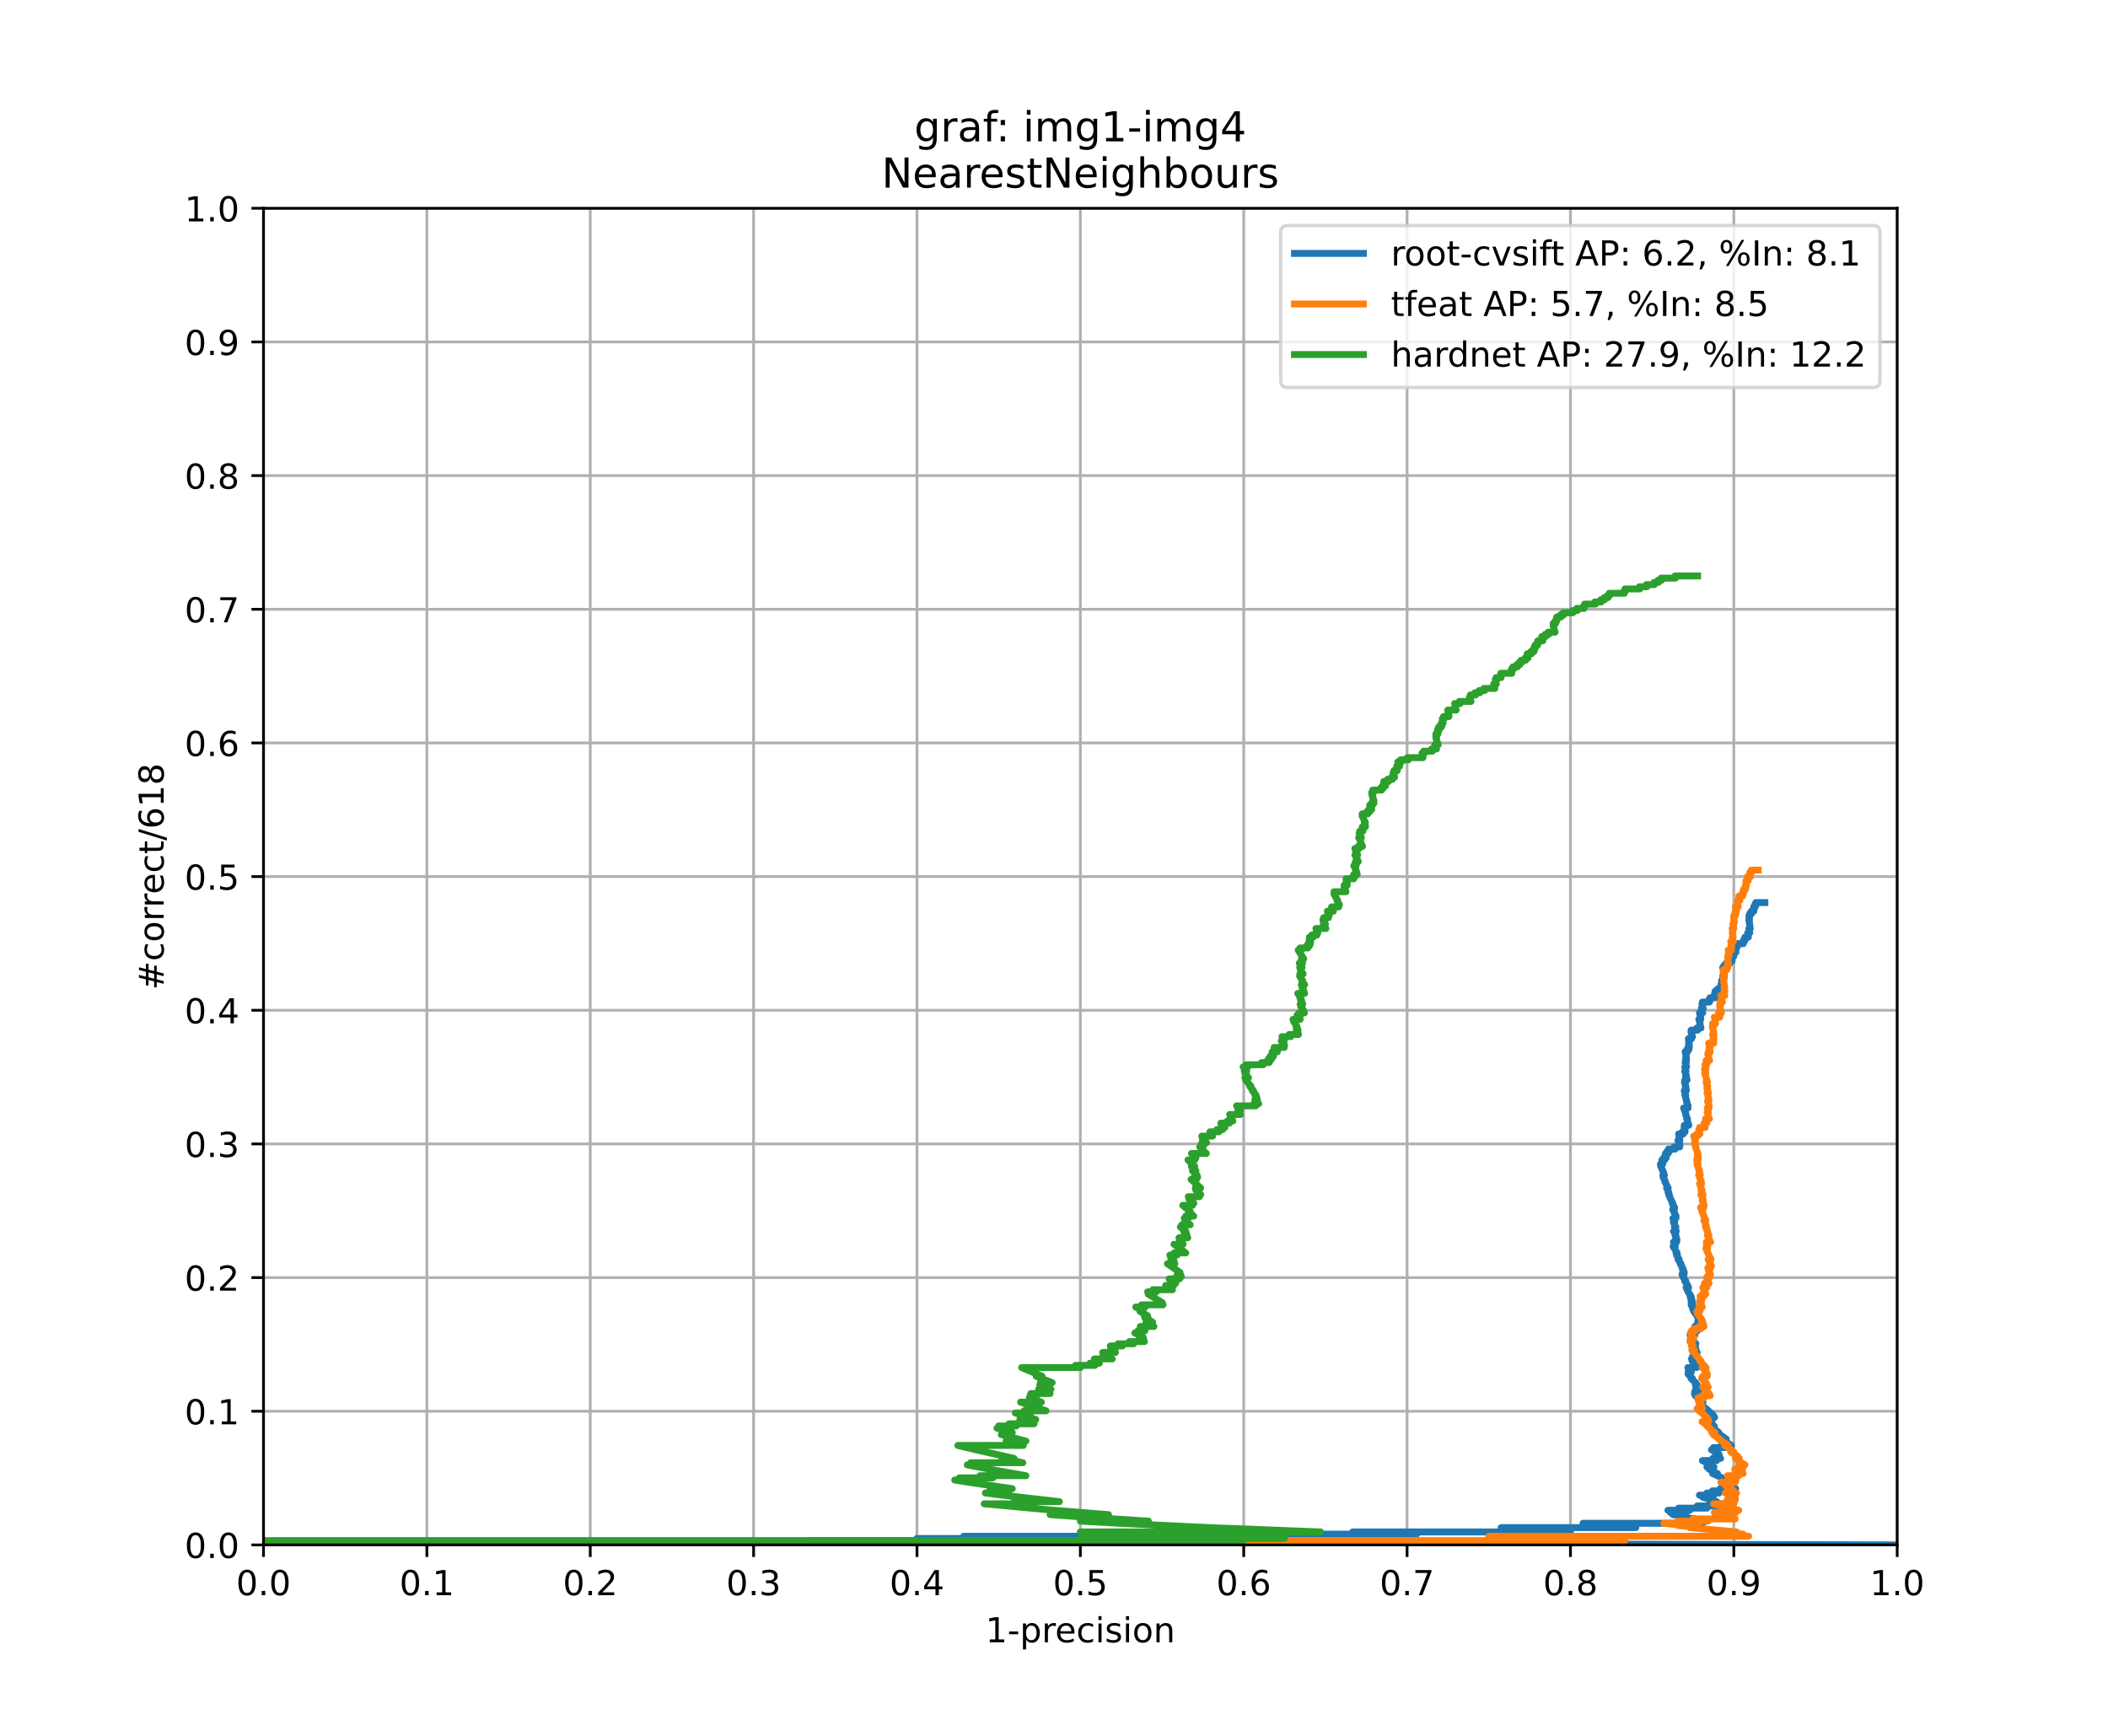 <?xml version="1.0" encoding="utf-8" standalone="no"?>
<!DOCTYPE svg PUBLIC "-//W3C//DTD SVG 1.1//EN"
  "http://www.w3.org/Graphics/SVG/1.1/DTD/svg11.dtd">
<!-- Created with matplotlib (https://matplotlib.org/) -->
<svg height="504pt" version="1.1" viewBox="0 0 612 504" width="612pt" xmlns="http://www.w3.org/2000/svg" xmlns:xlink="http://www.w3.org/1999/xlink">
 <defs>
  <style type="text/css">
*{stroke-linecap:butt;stroke-linejoin:round;}
  </style>
 </defs>
 <g id="figure_1">
  <g id="patch_1">
   <path d="M 0 504 
L 612 504 
L 612 0 
L 0 0 
z
" style="fill:#ffffff;"/>
  </g>
  <g id="axes_1">
   <g id="patch_2">
    <path d="M 76.5 448.56 
L 550.8 448.56 
L 550.8 60.48 
L 76.5 60.48 
z
" style="fill:#ffffff;"/>
   </g>
   <g id="matplotlib.axis_1">
    <g id="xtick_1">
     <g id="line2d_1">
      <path clip-path="url(#pafc8477821)" d="M 76.5 448.56 
L 76.5 60.48 
" style="fill:none;stroke:#b0b0b0;stroke-linecap:square;stroke-width:0.8;"/>
     </g>
     <g id="line2d_2">
      <defs>
       <path d="M 0 0 
L 0 3.5 
" id="mc7188d905b" style="stroke:#000000;stroke-width:0.8;"/>
      </defs>
      <g>
       <use style="stroke:#000000;stroke-width:0.8;" x="76.5" xlink:href="#mc7188d905b" y="448.56"/>
      </g>
     </g>
     <g id="text_1">
      <!-- 0.0 -->
      <defs>
       <path d="M 31.781 66.406 
Q 24.172 66.406 20.328 58.906 
Q 16.5 51.422 16.5 36.375 
Q 16.5 21.391 20.328 13.891 
Q 24.172 6.391 31.781 6.391 
Q 39.453 6.391 43.281 13.891 
Q 47.125 21.391 47.125 36.375 
Q 47.125 51.422 43.281 58.906 
Q 39.453 66.406 31.781 66.406 
z
M 31.781 74.219 
Q 44.047 74.219 50.516 64.516 
Q 56.984 54.828 56.984 36.375 
Q 56.984 17.969 50.516 8.266 
Q 44.047 -1.422 31.781 -1.422 
Q 19.531 -1.422 13.062 8.266 
Q 6.594 17.969 6.594 36.375 
Q 6.594 54.828 13.062 64.516 
Q 19.531 74.219 31.781 74.219 
z
" id="DejaVuSans-48"/>
       <path d="M 10.688 12.406 
L 21 12.406 
L 21 0 
L 10.688 0 
z
" id="DejaVuSans-46"/>
      </defs>
      <g transform="translate(68.548 463.158)scale(0.1 -0.1)">
       <use xlink:href="#DejaVuSans-48"/>
       <use x="63.623" xlink:href="#DejaVuSans-46"/>
       <use x="95.41" xlink:href="#DejaVuSans-48"/>
      </g>
     </g>
    </g>
    <g id="xtick_2">
     <g id="line2d_3">
      <path clip-path="url(#pafc8477821)" d="M 123.93 448.56 
L 123.93 60.48 
" style="fill:none;stroke:#b0b0b0;stroke-linecap:square;stroke-width:0.8;"/>
     </g>
     <g id="line2d_4">
      <g>
       <use style="stroke:#000000;stroke-width:0.8;" x="123.93" xlink:href="#mc7188d905b" y="448.56"/>
      </g>
     </g>
     <g id="text_2">
      <!-- 0.1 -->
      <defs>
       <path d="M 12.406 8.297 
L 28.516 8.297 
L 28.516 63.922 
L 10.984 60.406 
L 10.984 69.391 
L 28.422 72.906 
L 38.281 72.906 
L 38.281 8.297 
L 54.391 8.297 
L 54.391 0 
L 12.406 0 
z
" id="DejaVuSans-49"/>
      </defs>
      <g transform="translate(115.978 463.158)scale(0.1 -0.1)">
       <use xlink:href="#DejaVuSans-48"/>
       <use x="63.623" xlink:href="#DejaVuSans-46"/>
       <use x="95.41" xlink:href="#DejaVuSans-49"/>
      </g>
     </g>
    </g>
    <g id="xtick_3">
     <g id="line2d_5">
      <path clip-path="url(#pafc8477821)" d="M 171.36 448.56 
L 171.36 60.48 
" style="fill:none;stroke:#b0b0b0;stroke-linecap:square;stroke-width:0.8;"/>
     </g>
     <g id="line2d_6">
      <g>
       <use style="stroke:#000000;stroke-width:0.8;" x="171.36" xlink:href="#mc7188d905b" y="448.56"/>
      </g>
     </g>
     <g id="text_3">
      <!-- 0.2 -->
      <defs>
       <path d="M 19.188 8.297 
L 53.609 8.297 
L 53.609 0 
L 7.328 0 
L 7.328 8.297 
Q 12.938 14.109 22.625 23.891 
Q 32.328 33.688 34.812 36.531 
Q 39.547 41.844 41.422 45.531 
Q 43.312 49.219 43.312 52.781 
Q 43.312 58.594 39.234 62.25 
Q 35.156 65.922 28.609 65.922 
Q 23.969 65.922 18.812 64.312 
Q 13.672 62.703 7.812 59.422 
L 7.812 69.391 
Q 13.766 71.781 18.938 73 
Q 24.125 74.219 28.422 74.219 
Q 39.75 74.219 46.484 68.547 
Q 53.219 62.891 53.219 53.422 
Q 53.219 48.922 51.531 44.891 
Q 49.859 40.875 45.406 35.406 
Q 44.188 33.984 37.641 27.219 
Q 31.109 20.453 19.188 8.297 
z
" id="DejaVuSans-50"/>
      </defs>
      <g transform="translate(163.408 463.158)scale(0.1 -0.1)">
       <use xlink:href="#DejaVuSans-48"/>
       <use x="63.623" xlink:href="#DejaVuSans-46"/>
       <use x="95.41" xlink:href="#DejaVuSans-50"/>
      </g>
     </g>
    </g>
    <g id="xtick_4">
     <g id="line2d_7">
      <path clip-path="url(#pafc8477821)" d="M 218.79 448.56 
L 218.79 60.48 
" style="fill:none;stroke:#b0b0b0;stroke-linecap:square;stroke-width:0.8;"/>
     </g>
     <g id="line2d_8">
      <g>
       <use style="stroke:#000000;stroke-width:0.8;" x="218.79" xlink:href="#mc7188d905b" y="448.56"/>
      </g>
     </g>
     <g id="text_4">
      <!-- 0.3 -->
      <defs>
       <path d="M 40.578 39.312 
Q 47.656 37.797 51.625 33 
Q 55.609 28.219 55.609 21.188 
Q 55.609 10.406 48.188 4.484 
Q 40.766 -1.422 27.094 -1.422 
Q 22.516 -1.422 17.656 -0.516 
Q 12.797 0.391 7.625 2.203 
L 7.625 11.719 
Q 11.719 9.328 16.594 8.109 
Q 21.484 6.891 26.812 6.891 
Q 36.078 6.891 40.938 10.547 
Q 45.797 14.203 45.797 21.188 
Q 45.797 27.641 41.281 31.266 
Q 36.766 34.906 28.719 34.906 
L 20.219 34.906 
L 20.219 43.016 
L 29.109 43.016 
Q 36.375 43.016 40.234 45.922 
Q 44.094 48.828 44.094 54.297 
Q 44.094 59.906 40.109 62.906 
Q 36.141 65.922 28.719 65.922 
Q 24.656 65.922 20.016 65.031 
Q 15.375 64.156 9.812 62.312 
L 9.812 71.094 
Q 15.438 72.656 20.344 73.438 
Q 25.25 74.219 29.594 74.219 
Q 40.828 74.219 47.359 69.109 
Q 53.906 64.016 53.906 55.328 
Q 53.906 49.266 50.438 45.094 
Q 46.969 40.922 40.578 39.312 
z
" id="DejaVuSans-51"/>
      </defs>
      <g transform="translate(210.838 463.158)scale(0.1 -0.1)">
       <use xlink:href="#DejaVuSans-48"/>
       <use x="63.623" xlink:href="#DejaVuSans-46"/>
       <use x="95.41" xlink:href="#DejaVuSans-51"/>
      </g>
     </g>
    </g>
    <g id="xtick_5">
     <g id="line2d_9">
      <path clip-path="url(#pafc8477821)" d="M 266.22 448.56 
L 266.22 60.48 
" style="fill:none;stroke:#b0b0b0;stroke-linecap:square;stroke-width:0.8;"/>
     </g>
     <g id="line2d_10">
      <g>
       <use style="stroke:#000000;stroke-width:0.8;" x="266.22" xlink:href="#mc7188d905b" y="448.56"/>
      </g>
     </g>
     <g id="text_5">
      <!-- 0.4 -->
      <defs>
       <path d="M 37.797 64.312 
L 12.891 25.391 
L 37.797 25.391 
z
M 35.203 72.906 
L 47.609 72.906 
L 47.609 25.391 
L 58.016 25.391 
L 58.016 17.188 
L 47.609 17.188 
L 47.609 0 
L 37.797 0 
L 37.797 17.188 
L 4.891 17.188 
L 4.891 26.703 
z
" id="DejaVuSans-52"/>
      </defs>
      <g transform="translate(258.268 463.158)scale(0.1 -0.1)">
       <use xlink:href="#DejaVuSans-48"/>
       <use x="63.623" xlink:href="#DejaVuSans-46"/>
       <use x="95.41" xlink:href="#DejaVuSans-52"/>
      </g>
     </g>
    </g>
    <g id="xtick_6">
     <g id="line2d_11">
      <path clip-path="url(#pafc8477821)" d="M 313.65 448.56 
L 313.65 60.48 
" style="fill:none;stroke:#b0b0b0;stroke-linecap:square;stroke-width:0.8;"/>
     </g>
     <g id="line2d_12">
      <g>
       <use style="stroke:#000000;stroke-width:0.8;" x="313.65" xlink:href="#mc7188d905b" y="448.56"/>
      </g>
     </g>
     <g id="text_6">
      <!-- 0.5 -->
      <defs>
       <path d="M 10.797 72.906 
L 49.516 72.906 
L 49.516 64.594 
L 19.828 64.594 
L 19.828 46.734 
Q 21.969 47.469 24.109 47.828 
Q 26.266 48.188 28.422 48.188 
Q 40.625 48.188 47.75 41.5 
Q 54.891 34.812 54.891 23.391 
Q 54.891 11.625 47.562 5.094 
Q 40.234 -1.422 26.906 -1.422 
Q 22.312 -1.422 17.547 -0.641 
Q 12.797 0.141 7.719 1.703 
L 7.719 11.625 
Q 12.109 9.234 16.797 8.062 
Q 21.484 6.891 26.703 6.891 
Q 35.156 6.891 40.078 11.328 
Q 45.016 15.766 45.016 23.391 
Q 45.016 31 40.078 35.438 
Q 35.156 39.891 26.703 39.891 
Q 22.75 39.891 18.812 39.016 
Q 14.891 38.141 10.797 36.281 
z
" id="DejaVuSans-53"/>
      </defs>
      <g transform="translate(305.698 463.158)scale(0.1 -0.1)">
       <use xlink:href="#DejaVuSans-48"/>
       <use x="63.623" xlink:href="#DejaVuSans-46"/>
       <use x="95.41" xlink:href="#DejaVuSans-53"/>
      </g>
     </g>
    </g>
    <g id="xtick_7">
     <g id="line2d_13">
      <path clip-path="url(#pafc8477821)" d="M 361.08 448.56 
L 361.08 60.48 
" style="fill:none;stroke:#b0b0b0;stroke-linecap:square;stroke-width:0.8;"/>
     </g>
     <g id="line2d_14">
      <g>
       <use style="stroke:#000000;stroke-width:0.8;" x="361.08" xlink:href="#mc7188d905b" y="448.56"/>
      </g>
     </g>
     <g id="text_7">
      <!-- 0.6 -->
      <defs>
       <path d="M 33.016 40.375 
Q 26.375 40.375 22.484 35.828 
Q 18.609 31.297 18.609 23.391 
Q 18.609 15.531 22.484 10.953 
Q 26.375 6.391 33.016 6.391 
Q 39.656 6.391 43.531 10.953 
Q 47.406 15.531 47.406 23.391 
Q 47.406 31.297 43.531 35.828 
Q 39.656 40.375 33.016 40.375 
z
M 52.594 71.297 
L 52.594 62.312 
Q 48.875 64.062 45.094 64.984 
Q 41.312 65.922 37.594 65.922 
Q 27.828 65.922 22.672 59.328 
Q 17.531 52.734 16.797 39.406 
Q 19.672 43.656 24.016 45.922 
Q 28.375 48.188 33.594 48.188 
Q 44.578 48.188 50.953 41.516 
Q 57.328 34.859 57.328 23.391 
Q 57.328 12.156 50.688 5.359 
Q 44.047 -1.422 33.016 -1.422 
Q 20.359 -1.422 13.672 8.266 
Q 6.984 17.969 6.984 36.375 
Q 6.984 53.656 15.188 63.938 
Q 23.391 74.219 37.203 74.219 
Q 40.922 74.219 44.703 73.484 
Q 48.484 72.75 52.594 71.297 
z
" id="DejaVuSans-54"/>
      </defs>
      <g transform="translate(353.128 463.158)scale(0.1 -0.1)">
       <use xlink:href="#DejaVuSans-48"/>
       <use x="63.623" xlink:href="#DejaVuSans-46"/>
       <use x="95.41" xlink:href="#DejaVuSans-54"/>
      </g>
     </g>
    </g>
    <g id="xtick_8">
     <g id="line2d_15">
      <path clip-path="url(#pafc8477821)" d="M 408.51 448.56 
L 408.51 60.48 
" style="fill:none;stroke:#b0b0b0;stroke-linecap:square;stroke-width:0.8;"/>
     </g>
     <g id="line2d_16">
      <g>
       <use style="stroke:#000000;stroke-width:0.8;" x="408.51" xlink:href="#mc7188d905b" y="448.56"/>
      </g>
     </g>
     <g id="text_8">
      <!-- 0.7 -->
      <defs>
       <path d="M 8.203 72.906 
L 55.078 72.906 
L 55.078 68.703 
L 28.609 0 
L 18.312 0 
L 43.219 64.594 
L 8.203 64.594 
z
" id="DejaVuSans-55"/>
      </defs>
      <g transform="translate(400.558 463.158)scale(0.1 -0.1)">
       <use xlink:href="#DejaVuSans-48"/>
       <use x="63.623" xlink:href="#DejaVuSans-46"/>
       <use x="95.41" xlink:href="#DejaVuSans-55"/>
      </g>
     </g>
    </g>
    <g id="xtick_9">
     <g id="line2d_17">
      <path clip-path="url(#pafc8477821)" d="M 455.94 448.56 
L 455.94 60.48 
" style="fill:none;stroke:#b0b0b0;stroke-linecap:square;stroke-width:0.8;"/>
     </g>
     <g id="line2d_18">
      <g>
       <use style="stroke:#000000;stroke-width:0.8;" x="455.94" xlink:href="#mc7188d905b" y="448.56"/>
      </g>
     </g>
     <g id="text_9">
      <!-- 0.8 -->
      <defs>
       <path d="M 31.781 34.625 
Q 24.75 34.625 20.719 30.859 
Q 16.703 27.094 16.703 20.516 
Q 16.703 13.922 20.719 10.156 
Q 24.75 6.391 31.781 6.391 
Q 38.812 6.391 42.859 10.172 
Q 46.922 13.969 46.922 20.516 
Q 46.922 27.094 42.891 30.859 
Q 38.875 34.625 31.781 34.625 
z
M 21.922 38.812 
Q 15.578 40.375 12.031 44.719 
Q 8.5 49.078 8.5 55.328 
Q 8.5 64.062 14.719 69.141 
Q 20.953 74.219 31.781 74.219 
Q 42.672 74.219 48.875 69.141 
Q 55.078 64.062 55.078 55.328 
Q 55.078 49.078 51.531 44.719 
Q 48 40.375 41.703 38.812 
Q 48.828 37.156 52.797 32.312 
Q 56.781 27.484 56.781 20.516 
Q 56.781 9.906 50.312 4.234 
Q 43.844 -1.422 31.781 -1.422 
Q 19.734 -1.422 13.25 4.234 
Q 6.781 9.906 6.781 20.516 
Q 6.781 27.484 10.781 32.312 
Q 14.797 37.156 21.922 38.812 
z
M 18.312 54.391 
Q 18.312 48.734 21.844 45.562 
Q 25.391 42.391 31.781 42.391 
Q 38.141 42.391 41.719 45.562 
Q 45.312 48.734 45.312 54.391 
Q 45.312 60.062 41.719 63.234 
Q 38.141 66.406 31.781 66.406 
Q 25.391 66.406 21.844 63.234 
Q 18.312 60.062 18.312 54.391 
z
" id="DejaVuSans-56"/>
      </defs>
      <g transform="translate(447.988 463.158)scale(0.1 -0.1)">
       <use xlink:href="#DejaVuSans-48"/>
       <use x="63.623" xlink:href="#DejaVuSans-46"/>
       <use x="95.41" xlink:href="#DejaVuSans-56"/>
      </g>
     </g>
    </g>
    <g id="xtick_10">
     <g id="line2d_19">
      <path clip-path="url(#pafc8477821)" d="M 503.37 448.56 
L 503.37 60.48 
" style="fill:none;stroke:#b0b0b0;stroke-linecap:square;stroke-width:0.8;"/>
     </g>
     <g id="line2d_20">
      <g>
       <use style="stroke:#000000;stroke-width:0.8;" x="503.37" xlink:href="#mc7188d905b" y="448.56"/>
      </g>
     </g>
     <g id="text_10">
      <!-- 0.9 -->
      <defs>
       <path d="M 10.984 1.516 
L 10.984 10.5 
Q 14.703 8.734 18.5 7.812 
Q 22.312 6.891 25.984 6.891 
Q 35.75 6.891 40.891 13.453 
Q 46.047 20.016 46.781 33.406 
Q 43.953 29.203 39.594 26.953 
Q 35.25 24.703 29.984 24.703 
Q 19.047 24.703 12.672 31.312 
Q 6.297 37.938 6.297 49.422 
Q 6.297 60.641 12.938 67.422 
Q 19.578 74.219 30.609 74.219 
Q 43.266 74.219 49.922 64.516 
Q 56.594 54.828 56.594 36.375 
Q 56.594 19.141 48.406 8.859 
Q 40.234 -1.422 26.422 -1.422 
Q 22.703 -1.422 18.891 -0.688 
Q 15.094 0.047 10.984 1.516 
z
M 30.609 32.422 
Q 37.25 32.422 41.125 36.953 
Q 45.016 41.5 45.016 49.422 
Q 45.016 57.281 41.125 61.844 
Q 37.25 66.406 30.609 66.406 
Q 23.969 66.406 20.094 61.844 
Q 16.219 57.281 16.219 49.422 
Q 16.219 41.5 20.094 36.953 
Q 23.969 32.422 30.609 32.422 
z
" id="DejaVuSans-57"/>
      </defs>
      <g transform="translate(495.418 463.158)scale(0.1 -0.1)">
       <use xlink:href="#DejaVuSans-48"/>
       <use x="63.623" xlink:href="#DejaVuSans-46"/>
       <use x="95.41" xlink:href="#DejaVuSans-57"/>
      </g>
     </g>
    </g>
    <g id="xtick_11">
     <g id="line2d_21">
      <path clip-path="url(#pafc8477821)" d="M 550.8 448.56 
L 550.8 60.48 
" style="fill:none;stroke:#b0b0b0;stroke-linecap:square;stroke-width:0.8;"/>
     </g>
     <g id="line2d_22">
      <g>
       <use style="stroke:#000000;stroke-width:0.8;" x="550.8" xlink:href="#mc7188d905b" y="448.56"/>
      </g>
     </g>
     <g id="text_11">
      <!-- 1.0 -->
      <g transform="translate(542.848 463.158)scale(0.1 -0.1)">
       <use xlink:href="#DejaVuSans-49"/>
       <use x="63.623" xlink:href="#DejaVuSans-46"/>
       <use x="95.41" xlink:href="#DejaVuSans-48"/>
      </g>
     </g>
    </g>
    <g id="text_12">
     <!-- 1-precision -->
     <defs>
      <path d="M 4.891 31.391 
L 31.203 31.391 
L 31.203 23.391 
L 4.891 23.391 
z
" id="DejaVuSans-45"/>
      <path d="M 18.109 8.203 
L 18.109 -20.797 
L 9.078 -20.797 
L 9.078 54.688 
L 18.109 54.688 
L 18.109 46.391 
Q 20.953 51.266 25.266 53.625 
Q 29.594 56 35.594 56 
Q 45.562 56 51.781 48.094 
Q 58.016 40.188 58.016 27.297 
Q 58.016 14.406 51.781 6.484 
Q 45.562 -1.422 35.594 -1.422 
Q 29.594 -1.422 25.266 0.953 
Q 20.953 3.328 18.109 8.203 
z
M 48.688 27.297 
Q 48.688 37.203 44.609 42.844 
Q 40.531 48.484 33.406 48.484 
Q 26.266 48.484 22.188 42.844 
Q 18.109 37.203 18.109 27.297 
Q 18.109 17.391 22.188 11.75 
Q 26.266 6.109 33.406 6.109 
Q 40.531 6.109 44.609 11.75 
Q 48.688 17.391 48.688 27.297 
z
" id="DejaVuSans-112"/>
      <path d="M 41.109 46.297 
Q 39.594 47.172 37.812 47.578 
Q 36.031 48 33.891 48 
Q 26.266 48 22.188 43.047 
Q 18.109 38.094 18.109 28.812 
L 18.109 0 
L 9.078 0 
L 9.078 54.688 
L 18.109 54.688 
L 18.109 46.188 
Q 20.953 51.172 25.484 53.578 
Q 30.031 56 36.531 56 
Q 37.453 56 38.578 55.875 
Q 39.703 55.766 41.062 55.516 
z
" id="DejaVuSans-114"/>
      <path d="M 56.203 29.594 
L 56.203 25.203 
L 14.891 25.203 
Q 15.484 15.922 20.484 11.062 
Q 25.484 6.203 34.422 6.203 
Q 39.594 6.203 44.453 7.469 
Q 49.312 8.734 54.109 11.281 
L 54.109 2.781 
Q 49.266 0.734 44.188 -0.344 
Q 39.109 -1.422 33.891 -1.422 
Q 20.797 -1.422 13.156 6.188 
Q 5.516 13.812 5.516 26.812 
Q 5.516 40.234 12.766 48.109 
Q 20.016 56 32.328 56 
Q 43.359 56 49.781 48.891 
Q 56.203 41.797 56.203 29.594 
z
M 47.219 32.234 
Q 47.125 39.594 43.094 43.984 
Q 39.062 48.391 32.422 48.391 
Q 24.906 48.391 20.391 44.141 
Q 15.875 39.891 15.188 32.172 
z
" id="DejaVuSans-101"/>
      <path d="M 48.781 52.594 
L 48.781 44.188 
Q 44.969 46.297 41.141 47.344 
Q 37.312 48.391 33.406 48.391 
Q 24.656 48.391 19.812 42.844 
Q 14.984 37.312 14.984 27.297 
Q 14.984 17.281 19.812 11.734 
Q 24.656 6.203 33.406 6.203 
Q 37.312 6.203 41.141 7.25 
Q 44.969 8.297 48.781 10.406 
L 48.781 2.094 
Q 45.016 0.344 40.984 -0.531 
Q 36.969 -1.422 32.422 -1.422 
Q 20.062 -1.422 12.781 6.344 
Q 5.516 14.109 5.516 27.297 
Q 5.516 40.672 12.859 48.328 
Q 20.219 56 33.016 56 
Q 37.156 56 41.109 55.141 
Q 45.062 54.297 48.781 52.594 
z
" id="DejaVuSans-99"/>
      <path d="M 9.422 54.688 
L 18.406 54.688 
L 18.406 0 
L 9.422 0 
z
M 9.422 75.984 
L 18.406 75.984 
L 18.406 64.594 
L 9.422 64.594 
z
" id="DejaVuSans-105"/>
      <path d="M 44.281 53.078 
L 44.281 44.578 
Q 40.484 46.531 36.375 47.5 
Q 32.281 48.484 27.875 48.484 
Q 21.188 48.484 17.844 46.438 
Q 14.5 44.391 14.5 40.281 
Q 14.5 37.156 16.891 35.375 
Q 19.281 33.594 26.516 31.984 
L 29.594 31.297 
Q 39.156 29.25 43.188 25.516 
Q 47.219 21.781 47.219 15.094 
Q 47.219 7.469 41.188 3.016 
Q 35.156 -1.422 24.609 -1.422 
Q 20.219 -1.422 15.453 -0.562 
Q 10.688 0.297 5.422 2 
L 5.422 11.281 
Q 10.406 8.688 15.234 7.391 
Q 20.062 6.109 24.812 6.109 
Q 31.156 6.109 34.562 8.281 
Q 37.984 10.453 37.984 14.406 
Q 37.984 18.062 35.516 20.016 
Q 33.062 21.969 24.703 23.781 
L 21.578 24.516 
Q 13.234 26.266 9.516 29.906 
Q 5.812 33.547 5.812 39.891 
Q 5.812 47.609 11.281 51.797 
Q 16.75 56 26.812 56 
Q 31.781 56 36.172 55.266 
Q 40.578 54.547 44.281 53.078 
z
" id="DejaVuSans-115"/>
      <path d="M 30.609 48.391 
Q 23.391 48.391 19.188 42.75 
Q 14.984 37.109 14.984 27.297 
Q 14.984 17.484 19.156 11.844 
Q 23.344 6.203 30.609 6.203 
Q 37.797 6.203 41.984 11.859 
Q 46.188 17.531 46.188 27.297 
Q 46.188 37.016 41.984 42.703 
Q 37.797 48.391 30.609 48.391 
z
M 30.609 56 
Q 42.328 56 49.016 48.375 
Q 55.719 40.766 55.719 27.297 
Q 55.719 13.875 49.016 6.219 
Q 42.328 -1.422 30.609 -1.422 
Q 18.844 -1.422 12.172 6.219 
Q 5.516 13.875 5.516 27.297 
Q 5.516 40.766 12.172 48.375 
Q 18.844 56 30.609 56 
z
" id="DejaVuSans-111"/>
      <path d="M 54.891 33.016 
L 54.891 0 
L 45.906 0 
L 45.906 32.719 
Q 45.906 40.484 42.875 44.328 
Q 39.844 48.188 33.797 48.188 
Q 26.516 48.188 22.312 43.547 
Q 18.109 38.922 18.109 30.906 
L 18.109 0 
L 9.078 0 
L 9.078 54.688 
L 18.109 54.688 
L 18.109 46.188 
Q 21.344 51.125 25.703 53.562 
Q 30.078 56 35.797 56 
Q 45.219 56 50.047 50.172 
Q 54.891 44.344 54.891 33.016 
z
" id="DejaVuSans-110"/>
     </defs>
     <g transform="translate(286.111 476.837)scale(0.1 -0.1)">
      <use xlink:href="#DejaVuSans-49"/>
      <use x="63.623" xlink:href="#DejaVuSans-45"/>
      <use x="99.707" xlink:href="#DejaVuSans-112"/>
      <use x="163.184" xlink:href="#DejaVuSans-114"/>
      <use x="202.047" xlink:href="#DejaVuSans-101"/>
      <use x="263.57" xlink:href="#DejaVuSans-99"/>
      <use x="318.551" xlink:href="#DejaVuSans-105"/>
      <use x="346.334" xlink:href="#DejaVuSans-115"/>
      <use x="398.434" xlink:href="#DejaVuSans-105"/>
      <use x="426.217" xlink:href="#DejaVuSans-111"/>
      <use x="487.398" xlink:href="#DejaVuSans-110"/>
     </g>
    </g>
   </g>
   <g id="matplotlib.axis_2">
    <g id="ytick_1">
     <g id="line2d_23">
      <path clip-path="url(#pafc8477821)" d="M 76.5 448.56 
L 550.8 448.56 
" style="fill:none;stroke:#b0b0b0;stroke-linecap:square;stroke-width:0.8;"/>
     </g>
     <g id="line2d_24">
      <defs>
       <path d="M 0 0 
L -3.5 0 
" id="m7e5863dc53" style="stroke:#000000;stroke-width:0.8;"/>
      </defs>
      <g>
       <use style="stroke:#000000;stroke-width:0.8;" x="76.5" xlink:href="#m7e5863dc53" y="448.56"/>
      </g>
     </g>
     <g id="text_13">
      <!-- 0.0 -->
      <g transform="translate(53.597 452.359)scale(0.1 -0.1)">
       <use xlink:href="#DejaVuSans-48"/>
       <use x="63.623" xlink:href="#DejaVuSans-46"/>
       <use x="95.41" xlink:href="#DejaVuSans-48"/>
      </g>
     </g>
    </g>
    <g id="ytick_2">
     <g id="line2d_25">
      <path clip-path="url(#pafc8477821)" d="M 76.5 409.752 
L 550.8 409.752 
" style="fill:none;stroke:#b0b0b0;stroke-linecap:square;stroke-width:0.8;"/>
     </g>
     <g id="line2d_26">
      <g>
       <use style="stroke:#000000;stroke-width:0.8;" x="76.5" xlink:href="#m7e5863dc53" y="409.752"/>
      </g>
     </g>
     <g id="text_14">
      <!-- 0.1 -->
      <g transform="translate(53.597 413.551)scale(0.1 -0.1)">
       <use xlink:href="#DejaVuSans-48"/>
       <use x="63.623" xlink:href="#DejaVuSans-46"/>
       <use x="95.41" xlink:href="#DejaVuSans-49"/>
      </g>
     </g>
    </g>
    <g id="ytick_3">
     <g id="line2d_27">
      <path clip-path="url(#pafc8477821)" d="M 76.5 370.944 
L 550.8 370.944 
" style="fill:none;stroke:#b0b0b0;stroke-linecap:square;stroke-width:0.8;"/>
     </g>
     <g id="line2d_28">
      <g>
       <use style="stroke:#000000;stroke-width:0.8;" x="76.5" xlink:href="#m7e5863dc53" y="370.944"/>
      </g>
     </g>
     <g id="text_15">
      <!-- 0.2 -->
      <g transform="translate(53.597 374.743)scale(0.1 -0.1)">
       <use xlink:href="#DejaVuSans-48"/>
       <use x="63.623" xlink:href="#DejaVuSans-46"/>
       <use x="95.41" xlink:href="#DejaVuSans-50"/>
      </g>
     </g>
    </g>
    <g id="ytick_4">
     <g id="line2d_29">
      <path clip-path="url(#pafc8477821)" d="M 76.5 332.136 
L 550.8 332.136 
" style="fill:none;stroke:#b0b0b0;stroke-linecap:square;stroke-width:0.8;"/>
     </g>
     <g id="line2d_30">
      <g>
       <use style="stroke:#000000;stroke-width:0.8;" x="76.5" xlink:href="#m7e5863dc53" y="332.136"/>
      </g>
     </g>
     <g id="text_16">
      <!-- 0.3 -->
      <g transform="translate(53.597 335.935)scale(0.1 -0.1)">
       <use xlink:href="#DejaVuSans-48"/>
       <use x="63.623" xlink:href="#DejaVuSans-46"/>
       <use x="95.41" xlink:href="#DejaVuSans-51"/>
      </g>
     </g>
    </g>
    <g id="ytick_5">
     <g id="line2d_31">
      <path clip-path="url(#pafc8477821)" d="M 76.5 293.328 
L 550.8 293.328 
" style="fill:none;stroke:#b0b0b0;stroke-linecap:square;stroke-width:0.8;"/>
     </g>
     <g id="line2d_32">
      <g>
       <use style="stroke:#000000;stroke-width:0.8;" x="76.5" xlink:href="#m7e5863dc53" y="293.328"/>
      </g>
     </g>
     <g id="text_17">
      <!-- 0.4 -->
      <g transform="translate(53.597 297.127)scale(0.1 -0.1)">
       <use xlink:href="#DejaVuSans-48"/>
       <use x="63.623" xlink:href="#DejaVuSans-46"/>
       <use x="95.41" xlink:href="#DejaVuSans-52"/>
      </g>
     </g>
    </g>
    <g id="ytick_6">
     <g id="line2d_33">
      <path clip-path="url(#pafc8477821)" d="M 76.5 254.52 
L 550.8 254.52 
" style="fill:none;stroke:#b0b0b0;stroke-linecap:square;stroke-width:0.8;"/>
     </g>
     <g id="line2d_34">
      <g>
       <use style="stroke:#000000;stroke-width:0.8;" x="76.5" xlink:href="#m7e5863dc53" y="254.52"/>
      </g>
     </g>
     <g id="text_18">
      <!-- 0.5 -->
      <g transform="translate(53.597 258.319)scale(0.1 -0.1)">
       <use xlink:href="#DejaVuSans-48"/>
       <use x="63.623" xlink:href="#DejaVuSans-46"/>
       <use x="95.41" xlink:href="#DejaVuSans-53"/>
      </g>
     </g>
    </g>
    <g id="ytick_7">
     <g id="line2d_35">
      <path clip-path="url(#pafc8477821)" d="M 76.5 215.712 
L 550.8 215.712 
" style="fill:none;stroke:#b0b0b0;stroke-linecap:square;stroke-width:0.8;"/>
     </g>
     <g id="line2d_36">
      <g>
       <use style="stroke:#000000;stroke-width:0.8;" x="76.5" xlink:href="#m7e5863dc53" y="215.712"/>
      </g>
     </g>
     <g id="text_19">
      <!-- 0.6 -->
      <g transform="translate(53.597 219.511)scale(0.1 -0.1)">
       <use xlink:href="#DejaVuSans-48"/>
       <use x="63.623" xlink:href="#DejaVuSans-46"/>
       <use x="95.41" xlink:href="#DejaVuSans-54"/>
      </g>
     </g>
    </g>
    <g id="ytick_8">
     <g id="line2d_37">
      <path clip-path="url(#pafc8477821)" d="M 76.5 176.904 
L 550.8 176.904 
" style="fill:none;stroke:#b0b0b0;stroke-linecap:square;stroke-width:0.8;"/>
     </g>
     <g id="line2d_38">
      <g>
       <use style="stroke:#000000;stroke-width:0.8;" x="76.5" xlink:href="#m7e5863dc53" y="176.904"/>
      </g>
     </g>
     <g id="text_20">
      <!-- 0.7 -->
      <g transform="translate(53.597 180.703)scale(0.1 -0.1)">
       <use xlink:href="#DejaVuSans-48"/>
       <use x="63.623" xlink:href="#DejaVuSans-46"/>
       <use x="95.41" xlink:href="#DejaVuSans-55"/>
      </g>
     </g>
    </g>
    <g id="ytick_9">
     <g id="line2d_39">
      <path clip-path="url(#pafc8477821)" d="M 76.5 138.096 
L 550.8 138.096 
" style="fill:none;stroke:#b0b0b0;stroke-linecap:square;stroke-width:0.8;"/>
     </g>
     <g id="line2d_40">
      <g>
       <use style="stroke:#000000;stroke-width:0.8;" x="76.5" xlink:href="#m7e5863dc53" y="138.096"/>
      </g>
     </g>
     <g id="text_21">
      <!-- 0.8 -->
      <g transform="translate(53.597 141.895)scale(0.1 -0.1)">
       <use xlink:href="#DejaVuSans-48"/>
       <use x="63.623" xlink:href="#DejaVuSans-46"/>
       <use x="95.41" xlink:href="#DejaVuSans-56"/>
      </g>
     </g>
    </g>
    <g id="ytick_10">
     <g id="line2d_41">
      <path clip-path="url(#pafc8477821)" d="M 76.5 99.288 
L 550.8 99.288 
" style="fill:none;stroke:#b0b0b0;stroke-linecap:square;stroke-width:0.8;"/>
     </g>
     <g id="line2d_42">
      <g>
       <use style="stroke:#000000;stroke-width:0.8;" x="76.5" xlink:href="#m7e5863dc53" y="99.288"/>
      </g>
     </g>
     <g id="text_22">
      <!-- 0.9 -->
      <g transform="translate(53.597 103.087)scale(0.1 -0.1)">
       <use xlink:href="#DejaVuSans-48"/>
       <use x="63.623" xlink:href="#DejaVuSans-46"/>
       <use x="95.41" xlink:href="#DejaVuSans-57"/>
      </g>
     </g>
    </g>
    <g id="ytick_11">
     <g id="line2d_43">
      <path clip-path="url(#pafc8477821)" d="M 76.5 60.48 
L 550.8 60.48 
" style="fill:none;stroke:#b0b0b0;stroke-linecap:square;stroke-width:0.8;"/>
     </g>
     <g id="line2d_44">
      <g>
       <use style="stroke:#000000;stroke-width:0.8;" x="76.5" xlink:href="#m7e5863dc53" y="60.48"/>
      </g>
     </g>
     <g id="text_23">
      <!-- 1.0 -->
      <g transform="translate(53.597 64.279)scale(0.1 -0.1)">
       <use xlink:href="#DejaVuSans-49"/>
       <use x="63.623" xlink:href="#DejaVuSans-46"/>
       <use x="95.41" xlink:href="#DejaVuSans-48"/>
      </g>
     </g>
    </g>
    <g id="text_24">
     <!-- #correct/618 -->
     <defs>
      <path d="M 51.125 44 
L 36.922 44 
L 32.812 27.688 
L 47.125 27.688 
z
M 43.797 71.781 
L 38.719 51.516 
L 52.984 51.516 
L 58.109 71.781 
L 65.922 71.781 
L 60.891 51.516 
L 76.125 51.516 
L 76.125 44 
L 58.984 44 
L 54.984 27.688 
L 70.516 27.688 
L 70.516 20.219 
L 53.078 20.219 
L 48 0 
L 40.188 0 
L 45.219 20.219 
L 30.906 20.219 
L 25.875 0 
L 18.016 0 
L 23.094 20.219 
L 7.719 20.219 
L 7.719 27.688 
L 24.906 27.688 
L 29 44 
L 13.281 44 
L 13.281 51.516 
L 30.906 51.516 
L 35.891 71.781 
z
" id="DejaVuSans-35"/>
      <path d="M 18.312 70.219 
L 18.312 54.688 
L 36.812 54.688 
L 36.812 47.703 
L 18.312 47.703 
L 18.312 18.016 
Q 18.312 11.328 20.141 9.422 
Q 21.969 7.516 27.594 7.516 
L 36.812 7.516 
L 36.812 0 
L 27.594 0 
Q 17.188 0 13.234 3.875 
Q 9.281 7.766 9.281 18.016 
L 9.281 47.703 
L 2.688 47.703 
L 2.688 54.688 
L 9.281 54.688 
L 9.281 70.219 
z
" id="DejaVuSans-116"/>
      <path d="M 25.391 72.906 
L 33.688 72.906 
L 8.297 -9.281 
L 0 -9.281 
z
" id="DejaVuSans-47"/>
     </defs>
     <g transform="translate(47.517 287.443)rotate(-90)scale(0.1 -0.1)">
      <use xlink:href="#DejaVuSans-35"/>
      <use x="83.789" xlink:href="#DejaVuSans-99"/>
      <use x="138.77" xlink:href="#DejaVuSans-111"/>
      <use x="199.951" xlink:href="#DejaVuSans-114"/>
      <use x="239.314" xlink:href="#DejaVuSans-114"/>
      <use x="278.178" xlink:href="#DejaVuSans-101"/>
      <use x="339.701" xlink:href="#DejaVuSans-99"/>
      <use x="394.682" xlink:href="#DejaVuSans-116"/>
      <use x="433.891" xlink:href="#DejaVuSans-47"/>
      <use x="467.582" xlink:href="#DejaVuSans-54"/>
      <use x="531.205" xlink:href="#DejaVuSans-49"/>
      <use x="594.828" xlink:href="#DejaVuSans-56"/>
     </g>
    </g>
   </g>
   <g id="line2d_45">
    <path clip-path="url(#pafc8477821)" d="M 550.8 448.56 
L 313.65 447.932 
L 234.6 447.304 
L 313.65 447.304 
L 266.22 446.676 
L 313.65 446.676 
L 279.771 446.048 
L 361.08 446.048 
L 335.209 445.42 
L 411.3 445.42 
L 392.7 444.792 
L 455.94 444.792 
L 443.7 444.164 
L 447.047 444.164 
L 435.818 443.536 
L 474.912 443.536 
L 459.588 442.28 
L 494.336 442.28 
L 489.42 441.652 
L 490.134 441.652 
L 493.467 441.652 
L 488.935 441.024 
L 489.6 441.024 
L 492.124 441.024 
L 487.883 440.397 
L 488.518 440.397 
L 489.751 440.397 
L 485.7 439.769 
L 486.332 439.769 
L 488.742 439.769 
L 484.925 439.141 
L 485.529 439.141 
L 487.84 439.141 
L 484.232 438.513 
L 484.81 438.513 
L 490.571 438.513 
L 487.311 437.885 
L 487.807 437.885 
L 495.573 437.885 
L 492.722 437.257 
L 493.115 437.257 
L 499.37 437.257 
L 496.838 436.629 
L 497.159 436.629 
L 499.597 436.629 
L 497.207 436.001 
L 497.508 436.001 
L 498.391 436.001 
L 496.073 435.373 
L 496.372 435.373 
L 496.668 435.373 
L 494.397 434.745 
L 494.7 434.745 
L 495.59 434.745 
L 493.385 434.117 
L 493.685 434.117 
L 497.586 434.117 
L 495.542 433.489 
L 495.809 433.489 
L 499.058 433.489 
L 497.146 432.861 
L 497.388 432.861 
L 501.187 432.861 
L 499.418 432.233 
L 499.631 432.233 
L 503.911 432.233 
L 500.874 430.977 
L 501.246 430.977 
L 499.667 430.349 
L 499.857 430.349 
L 501.5 430.349 
L 499.982 429.721 
L 500.163 429.721 
L 501.394 429.721 
L 497.198 427.837 
L 498.627 427.837 
L 497.225 427.209 
L 497.402 427.209 
L 497.578 427.209 
L 496.193 426.581 
L 496.372 426.581 
L 496.902 426.581 
L 495.542 425.953 
L 495.72 425.953 
L 497.607 425.953 
L 496.3 425.325 
L 496.468 425.325 
L 496.803 425.325 
L 494.232 424.07 
L 494.405 424.07 
L 498.399 424.07 
L 497.207 423.442 
L 497.358 423.442 
L 499.524 423.442 
L 498.384 422.814 
L 498.525 422.814 
L 499.218 422.814 
L 498.1 422.186 
L 498.239 422.186 
L 499.058 422.186 
L 496.874 420.93 
L 497.013 420.93 
L 498.496 420.93 
L 497.441 420.302 
L 497.574 420.302 
L 500.698 420.302 
L 499.704 419.674 
L 499.824 419.674 
L 502.637 419.674 
L 500.764 418.418 
L 500.874 418.418 
L 501.308 418.418 
L 500.386 417.79 
L 500.495 417.79 
L 501.14 417.79 
L 498.436 415.906 
L 498.547 415.906 
L 498.986 415.906 
L 497.33 414.65 
L 497.773 414.65 
L 496.902 414.022 
L 497.013 414.022 
L 497.671 414.022 
L 496.815 413.394 
L 496.924 413.394 
L 497.033 413.394 
L 496.184 412.766 
L 496.294 412.766 
L 496.513 412.766 
L 495.671 412.138 
L 495.781 412.138 
L 497.175 412.138 
L 496.357 411.51 
L 496.463 411.51 
L 497.801 411.51 
L 497.004 410.882 
L 497.106 410.882 
L 497.408 410.882 
L 495.937 409.626 
L 496.039 409.626 
L 493.814 407.743 
L 494.336 407.743 
L 493.572 407.115 
L 493.676 407.115 
L 494.397 407.115 
L 492.15 405.231 
L 492.255 405.231 
L 492.671 405.231 
L 491.933 404.603 
L 492.037 404.603 
L 492.756 404.603 
L 492.03 403.975 
L 492.132 403.975 
L 493.235 403.975 
L 492.524 403.347 
L 492.624 403.347 
L 493.017 403.347 
L 492.314 402.719 
L 492.412 402.719 
L 492.901 402.719 
L 492.205 402.091 
L 492.303 402.091 
L 492.786 402.091 
L 492.1 401.463 
L 492.196 401.463 
L 492.293 401.463 
L 490.929 400.207 
L 491.027 400.207 
L 491.319 400.207 
L 490.071 398.951 
L 490.752 398.951 
L 490.09 398.323 
L 490.187 398.323 
L 491.046 398.323 
L 490.394 397.695 
L 490.489 397.695 
L 490.677 397.695 
L 490.03 397.067 
L 490.125 397.067 
L 492.578 397.067 
L 491.956 396.439 
L 492.043 396.439 
L 492.479 396.439 
L 491.25 395.183 
L 491.338 395.183 
L 491.686 395.183 
L 491.078 394.555 
L 491.166 394.555 
L 491.94 394.555 
L 491.342 393.927 
L 491.427 393.927 
L 492.269 393.927 
L 491.68 393.299 
L 491.764 393.299 
L 492.587 393.299 
L 492.008 392.671 
L 492.09 392.671 
L 492.736 392.671 
L 492.164 392.043 
L 492.244 392.043 
L 492.405 392.043 
L 491.836 391.416 
L 491.917 391.416 
L 492.316 391.416 
L 491.753 390.788 
L 491.833 390.788 
L 491.913 390.788 
L 491.353 390.16 
L 491.433 390.16 
L 492.376 390.16 
L 491.278 388.904 
L 491.356 388.904 
L 491.434 388.904 
L 490.888 388.276 
L 490.967 388.276 
L 491.202 388.276 
L 490.66 387.648 
L 490.739 387.648 
L 492.043 387.648 
L 491.512 387.02 
L 491.588 387.02 
L 491.888 387.02 
L 491.362 386.392 
L 491.438 386.392 
L 492.83 386.392 
L 492.317 385.764 
L 492.389 385.764 
L 492.532 385.764 
L 492.022 385.136 
L 492.094 385.136 
L 493.703 385.136 
L 492.849 383.88 
L 493.461 383.88 
L 492.972 383.252 
L 493.107 383.252 
L 493.376 383.252 
L 492.891 382.624 
L 493.026 382.624 
L 493.093 382.624 
L 491.718 380.74 
L 491.786 380.74 
L 491.921 380.74 
L 491.444 380.112 
L 491.58 380.112 
L 491.716 380.112 
L 491.242 379.484 
L 491.377 379.484 
L 491.445 379.484 
L 490.974 378.856 
L 491.109 378.856 
L 491.446 378.856 
L 490.978 378.228 
L 491.113 378.228 
L 491.446 378.228 
L 490.983 377.6 
L 491.116 377.6 
L 491.249 377.6 
L 490.789 376.972 
L 490.922 376.972 
L 491.12 376.972 
L 490.663 376.344 
L 490.795 376.344 
L 490.927 376.344 
L 490.085 375.089 
L 490.152 375.089 
L 490.218 375.089 
L 489.767 374.461 
L 489.9 374.461 
L 489.966 374.461 
L 489.517 373.833 
L 489.65 373.833 
L 490.24 373.833 
L 489.797 373.205 
L 489.927 373.205 
L 489.992 373.205 
L 489.111 371.949 
L 489.242 371.949 
L 489.438 371.949 
L 488.564 370.693 
L 488.695 370.693 
L 488.761 370.693 
L 488.326 370.065 
L 488.458 370.065 
L 488.913 370.065 
L 488.483 369.437 
L 488.613 369.437 
L 488.999 369.437 
L 488.573 368.809 
L 488.701 368.809 
L 488.765 368.809 
L 488.341 368.181 
L 488.469 368.181 
L 488.533 368.181 
L 487.818 366.925 
L 488.011 366.925 
L 487.174 365.669 
L 487.303 365.669 
L 487.496 365.669 
L 486.731 364.413 
L 486.796 364.413 
L 486.989 364.413 
L 486.577 363.785 
L 486.705 363.785 
L 486.897 363.785 
L 485.737 361.901 
L 485.802 361.901 
L 486.377 361.901 
L 485.974 361.273 
L 486.102 361.273 
L 486.228 361.273 
L 485.827 360.645 
L 485.954 360.645 
L 486.767 360.645 
L 486.372 360.017 
L 486.496 360.017 
L 486.865 360.017 
L 486.473 359.39 
L 486.595 359.39 
L 486.718 359.39 
L 486.328 358.762 
L 486.45 358.762 
L 486.572 358.762 
L 485.858 357.506 
L 485.919 357.506 
L 486.646 357.506 
L 486.263 356.878 
L 486.383 356.878 
L 486.503 356.878 
L 486.123 356.25 
L 486.243 356.25 
L 486.54 356.25 
L 485.845 354.994 
L 485.905 354.994 
L 486.202 354.994 
L 485.827 354.366 
L 485.946 354.366 
L 486.064 354.366 
L 485.692 353.738 
L 485.81 353.738 
L 486.567 353.738 
L 486.2 353.11 
L 486.316 353.11 
L 486.603 353.11 
L 485.626 351.226 
L 486.142 351.226 
L 485.782 350.598 
L 485.896 350.598 
L 486.179 350.598 
L 485.465 349.342 
L 485.579 349.342 
L 485.635 349.342 
L 484.685 347.458 
L 484.8 347.458 
L 484.447 346.83 
L 484.562 346.83 
L 484.619 346.83 
L 484.267 346.202 
L 484.382 346.202 
L 484.496 346.202 
L 483.854 344.946 
L 483.912 344.946 
L 484.309 344.946 
L 483.33 343.063 
L 483.387 343.063 
L 483.501 343.063 
L 482.814 341.807 
L 482.929 341.807 
L 483.1 341.807 
L 482.759 341.179 
L 482.873 341.179 
L 483.212 341.179 
L 482.874 340.551 
L 482.987 340.551 
L 483.043 340.551 
L 482.146 338.667 
L 482.373 338.667 
L 482.038 338.039 
L 482.151 338.039 
L 482.711 338.039 
L 482.38 337.411 
L 482.492 337.411 
L 482.823 337.411 
L 482.495 336.783 
L 482.605 336.783 
L 483.314 336.783 
L 482.989 336.155 
L 483.097 336.155 
L 483.739 336.155 
L 483.417 335.527 
L 483.523 335.527 
L 483.84 335.527 
L 483.521 334.899 
L 483.626 334.899 
L 484.302 334.899 
L 483.987 334.271 
L 484.09 334.271 
L 484.703 334.271 
L 484.391 333.643 
L 484.492 333.643 
L 486.315 333.643 
L 486.011 333.015 
L 486.107 333.015 
L 487.652 333.015 
L 487.354 332.387 
L 487.446 332.387 
L 487.719 332.387 
L 487.129 331.131 
L 487.22 331.131 
L 487.717 331.131 
L 487.425 330.503 
L 487.515 330.503 
L 487.694 330.503 
L 487.403 329.875 
L 487.493 329.875 
L 487.627 329.875 
L 487.337 329.247 
L 487.427 329.247 
L 488.693 329.247 
L 488.409 328.619 
L 488.495 328.619 
L 489.215 328.619 
L 488.935 327.991 
L 489.019 327.991 
L 489.228 327.991 
L 488.949 327.363 
L 489.032 327.363 
L 489.24 327.363 
L 488.962 326.736 
L 489.046 326.736 
L 490.304 326.736 
L 489.881 325.48 
L 489.96 325.48 
L 489.69 324.852 
L 489.81 324.852 
L 489.889 324.852 
L 489.351 323.596 
L 489.471 323.596 
L 489.511 323.596 
L 488.788 321.712 
L 490.085 321.712 
L 489.823 321.084 
L 489.938 321.084 
L 490.092 321.084 
L 489.61 319.828 
L 489.687 319.828 
L 489.725 319.828 
L 489.322 318.572 
L 489.399 318.572 
L 489.141 317.944 
L 489.256 317.944 
L 489.41 317.944 
L 488.973 316.688 
L 489.012 316.688 
L 489.581 316.688 
L 489.327 316.06 
L 489.441 316.06 
L 489.516 316.06 
L 489.263 315.432 
L 489.376 315.432 
L 489.451 315.432 
L 489.023 314.176 
L 489.06 314.176 
L 489.396 314.176 
L 489.147 313.548 
L 489.258 313.548 
L 489.81 313.548 
L 489.353 312.292 
L 489.427 312.292 
L 489.609 312.292 
L 489.118 311.037 
L 489.228 311.037 
L 489.483 311.037 
L 489.239 310.409 
L 489.348 310.409 
L 489.384 310.409 
L 489.141 309.781 
L 489.25 309.781 
L 489.645 309.781 
L 489.235 308.525 
L 489.271 308.525 
L 489.556 308.525 
L 489.317 307.897 
L 489.423 307.897 
L 489.635 307.897 
L 489.398 307.269 
L 489.503 307.269 
L 489.644 307.269 
L 489.407 306.641 
L 489.513 306.641 
L 489.583 306.641 
L 489.217 305.385 
L 489.944 305.385 
L 489.712 304.757 
L 489.815 304.757 
L 490.324 304.757 
L 490.094 304.129 
L 490.195 304.129 
L 490.463 304.129 
L 490.234 303.501 
L 490.335 303.501 
L 490.468 303.501 
L 490.24 302.873 
L 490.34 302.873 
L 490.439 302.873 
L 490.212 302.245 
L 490.312 302.245 
L 490.378 302.245 
L 490.152 301.617 
L 490.251 301.617 
L 491.066 301.617 
L 490.843 300.989 
L 490.939 300.989 
L 491.386 300.989 
L 490.944 299.733 
L 491.04 299.733 
L 491.167 299.733 
L 490.947 299.105 
L 491.042 299.105 
L 492.822 299.105 
L 492.608 298.477 
L 492.698 298.477 
L 493.836 298.477 
L 493.475 297.221 
L 493.532 297.221 
L 493.59 297.221 
L 493.201 295.965 
L 493.288 295.965 
L 493.771 295.965 
L 493.565 295.337 
L 493.678 295.337 
L 493.762 295.337 
L 493.38 294.082 
L 493.464 294.082 
L 494.325 294.082 
L 493.921 292.826 
L 494.031 292.826 
L 494.492 292.826 
L 494.093 291.57 
L 494.201 291.57 
L 494.416 291.57 
L 494.218 290.942 
L 494.325 290.942 
L 496.29 290.942 
L 496.098 290.314 
L 496.198 290.314 
L 496.619 290.314 
L 496.428 289.686 
L 496.527 289.686 
L 498.054 289.686 
L 497.777 288.43 
L 498.123 288.43 
L 497.939 287.802 
L 498.054 287.802 
L 498.777 287.802 
L 498.597 287.174 
L 498.708 287.174 
L 499.648 287.174 
L 499.471 286.546 
L 499.578 286.546 
L 499.77 286.546 
L 499.594 285.918 
L 499.7 285.918 
L 499.975 285.918 
L 499.8 285.29 
L 499.905 285.29 
L 499.989 285.29 
L 499.815 284.662 
L 499.919 284.662 
L 500.314 284.662 
L 500.141 284.034 
L 500.244 284.034 
L 500.326 284.034 
L 500.154 283.406 
L 500.257 283.406 
L 500.663 283.406 
L 500.423 282.15 
L 500.484 282.15 
L 500.145 280.894 
L 500.246 280.894 
L 500.686 280.894 
L 500.518 280.266 
L 500.617 280.266 
L 501.282 280.266 
L 501.117 279.638 
L 501.213 279.638 
L 502.269 279.638 
L 502.108 279.01 
L 502.218 279.01 
L 502.873 279.01 
L 502.662 277.755 
L 503.335 277.755 
L 503.178 277.127 
L 503.283 277.127 
L 503.457 277.127 
L 503.301 276.499 
L 503.405 276.499 
L 503.968 276.499 
L 503.814 275.871 
L 503.916 275.871 
L 503.966 275.871 
L 503.813 275.243 
L 503.914 275.243 
L 504.214 275.243 
L 504.062 274.615 
L 504.161 274.615 
L 504.539 274.615 
L 504.388 273.987 
L 504.502 273.987 
L 506.118 273.987 
L 505.973 273.359 
L 506.079 273.359 
L 506.454 273.359 
L 506.31 272.731 
L 506.414 272.731 
L 506.738 272.731 
L 506.595 272.103 
L 506.697 272.103 
L 507.584 272.103 
L 507.375 270.847 
L 507.417 270.847 
L 507.998 270.847 
L 507.737 269.591 
L 507.833 269.591 
L 508.144 269.591 
L 507.913 268.335 
L 507.98 268.335 
L 507.994 268.335 
L 507.722 267.079 
L 507.831 267.079 
L 507.911 267.079 
L 507.776 266.451 
L 507.884 266.451 
L 507.897 266.451 
L 507.762 265.823 
L 507.87 265.823 
L 508.135 265.823 
L 508.002 265.195 
L 508.107 265.195 
L 508.576 265.195 
L 508.444 264.567 
L 508.547 264.567 
L 509.167 264.567 
L 509.038 263.939 
L 509.15 263.939 
L 509.262 263.939 
L 509.133 263.311 
L 509.244 263.311 
L 509.587 263.311 
L 509.459 262.683 
L 509.569 262.683 
L 509.857 262.683 
L 509.731 262.056 
L 509.838 262.056 
L 512.385 262.056 
L 512.385 262.056 
" style="fill:none;stroke:#1f77b4;stroke-linecap:square;stroke-width:2;"/>
   </g>
   <g id="line2d_46">
    <path clip-path="url(#pafc8477821)" d="M 76.5 447.932 
L 392.7 447.932 
L 313.65 447.304 
L 471.75 447.304 
L 441.346 446.676 
L 455.94 446.676 
L 432.225 446.048 
L 507.682 446.048 
L 498.1 445.42 
L 499.246 445.42 
L 506.055 445.42 
L 498.1 444.792 
L 499.058 444.792 
L 504.148 444.792 
L 490.571 443.536 
L 491.512 443.536 
L 493.309 443.536 
L 487.088 442.908 
L 488.025 442.908 
L 488.935 442.908 
L 483.043 442.28 
L 483.997 442.28 
L 492.244 442.28 
L 487.174 441.652 
L 487.941 441.652 
L 495.881 441.652 
L 491.512 441.024 
L 492.124 441.024 
L 503.762 441.024 
L 500.26 440.397 
L 500.671 440.397 
L 502.25 440.397 
L 498.923 439.769 
L 499.326 439.769 
L 500.874 439.769 
L 497.707 439.141 
L 498.1 439.141 
L 503.994 439.141 
L 501.2 438.513 
L 501.522 438.513 
L 504.807 438.513 
L 497.476 436.629 
L 503.37 436.629 
L 501.135 436.001 
L 501.394 436.001 
L 503.606 436.001 
L 501.492 435.373 
L 501.734 435.373 
L 503.817 435.373 
L 501.811 434.745 
L 502.04 434.745 
L 503.797 434.745 
L 501.881 434.117 
L 502.1 434.117 
L 502.743 434.117 
L 500.874 433.489 
L 501.092 433.489 
L 504.148 433.489 
L 502.402 432.861 
L 502.599 432.861 
L 503.37 432.861 
L 501.669 432.233 
L 501.864 432.233 
L 502.816 432.233 
L 501.164 431.605 
L 501.356 431.605 
L 502.292 431.605 
L 500.685 430.977 
L 500.874 430.977 
L 501.246 430.977 
L 499.667 430.349 
L 499.857 430.349 
L 503.856 430.349 
L 502.402 429.721 
L 502.566 429.721 
L 503.994 429.721 
L 502.592 429.093 
L 502.75 429.093 
L 502.907 429.093 
L 501.522 428.465 
L 501.682 428.465 
L 504.807 428.465 
L 503.513 427.837 
L 503.656 427.837 
L 506.08 427.837 
L 503.639 426.581 
L 503.773 426.581 
L 505.934 426.581 
L 504.776 425.953 
L 504.9 425.953 
L 505.984 425.953 
L 504.86 425.325 
L 504.98 425.325 
L 506.596 425.325 
L 504.556 424.07 
L 504.9 424.07 
L 503.84 423.442 
L 503.956 423.442 
L 504.974 423.442 
L 503.941 422.814 
L 504.054 422.814 
L 504.499 422.814 
L 502.471 421.558 
L 502.585 421.558 
L 503.37 421.558 
L 502.38 420.93 
L 502.492 420.93 
L 502.603 420.93 
L 500.644 419.674 
L 500.759 419.674 
L 501.771 419.674 
L 498.923 417.79 
L 499.039 417.79 
L 499.269 417.79 
L 497.402 416.534 
L 497.52 416.534 
L 497.869 416.534 
L 496.949 415.906 
L 497.067 415.906 
L 497.874 415.906 
L 496.19 414.65 
L 496.422 414.65 
L 495.532 414.022 
L 495.649 414.022 
L 495.881 414.022 
L 494.123 412.766 
L 494.241 412.766 
L 496.073 412.766 
L 495.225 412.138 
L 495.337 412.138 
L 496 412.138 
L 495.166 411.51 
L 495.277 411.51 
L 495.496 411.51 
L 494.67 410.882 
L 494.78 410.882 
L 494.89 410.882 
L 493.253 409.626 
L 493.365 409.626 
L 493.477 409.626 
L 492.666 408.998 
L 492.779 408.998 
L 494.207 408.998 
L 493.418 408.37 
L 493.526 408.37 
L 494.061 408.37 
L 493.282 407.743 
L 493.389 407.743 
L 493.919 407.743 
L 493.15 407.115 
L 493.256 407.115 
L 493.78 407.115 
L 493.022 406.487 
L 493.126 406.487 
L 493.645 406.487 
L 492.896 405.859 
L 493 405.859 
L 494.806 405.859 
L 494.081 405.231 
L 494.179 405.231 
L 496.527 405.231 
L 495.831 404.603 
L 495.922 404.603 
L 496.193 404.603 
L 495.504 403.975 
L 495.595 403.975 
L 495.685 403.975 
L 494.317 402.719 
L 494.409 402.719 
L 495.929 402.719 
L 495.265 402.091 
L 495.353 402.091 
L 495.614 402.091 
L 494.956 401.463 
L 495.044 401.463 
L 495.305 401.463 
L 494.002 400.207 
L 494.09 400.207 
L 494.957 400.207 
L 494.318 399.579 
L 494.405 399.579 
L 495.665 399.579 
L 495.042 398.951 
L 495.124 398.951 
L 495.697 398.951 
L 495.082 398.323 
L 495.164 398.323 
L 495.407 398.323 
L 494.188 397.067 
L 494.27 397.067 
L 495.318 397.067 
L 493.534 395.183 
L 493.615 395.183 
L 493.857 395.183 
L 492.763 393.927 
L 492.845 393.927 
L 491.181 392.043 
L 491.921 392.043 
L 491.349 391.416 
L 491.431 391.416 
L 491.594 391.416 
L 491.025 390.788 
L 491.107 390.788 
L 491.593 390.788 
L 491.03 390.16 
L 491.111 390.16 
L 491.192 390.16 
L 490.632 389.532 
L 490.713 389.532 
L 491.195 389.532 
L 490.642 388.904 
L 490.722 388.904 
L 491.668 388.904 
L 491.124 388.276 
L 491.202 388.276 
L 491.743 388.276 
L 490.747 387.02 
L 491.588 387.02 
L 491.06 386.392 
L 491.136 386.392 
L 492.252 386.392 
L 491.734 385.764 
L 491.807 385.764 
L 493.861 385.764 
L 493.361 385.136 
L 493.498 385.136 
L 494.706 385.136 
L 494.217 384.508 
L 494.349 384.508 
L 494.546 384.508 
L 494.06 383.88 
L 494.192 383.88 
L 494.388 383.88 
L 493.906 383.252 
L 494.037 383.252 
L 494.167 383.252 
L 492.734 381.368 
L 492.866 381.368 
L 493.129 381.368 
L 492.657 380.74 
L 492.788 380.74 
L 493.502 380.74 
L 493.036 380.112 
L 493.165 380.112 
L 493.674 380.112 
L 493.214 379.484 
L 493.341 379.484 
L 494.213 379.484 
L 493.761 378.856 
L 493.884 378.856 
L 493.945 378.856 
L 493.495 378.228 
L 493.619 378.228 
L 493.925 378.228 
L 493.478 377.6 
L 493.601 377.6 
L 494.085 377.6 
L 493.643 376.972 
L 493.764 376.972 
L 494.004 376.972 
L 493.565 376.344 
L 493.685 376.344 
L 494.684 376.344 
L 494.254 375.717 
L 494.37 375.717 
L 495.225 375.717 
L 494.803 375.089 
L 494.916 375.089 
L 495.028 375.089 
L 494.608 374.461 
L 494.72 374.461 
L 494.777 374.461 
L 494.358 373.833 
L 494.471 373.833 
L 495.519 373.833 
L 495.109 373.205 
L 495.218 373.205 
L 495.272 373.205 
L 494.864 372.577 
L 494.973 372.577 
L 496.195 372.577 
L 495.796 371.949 
L 495.9 371.949 
L 495.952 371.949 
L 495.555 371.321 
L 495.659 371.321 
L 495.97 371.321 
L 495.576 370.693 
L 495.68 370.693 
L 496.444 370.693 
L 496.056 370.065 
L 496.157 370.065 
L 496.607 370.065 
L 496.223 369.437 
L 496.323 369.437 
L 496.372 369.437 
L 495.99 368.809 
L 496.09 368.809 
L 496.189 368.809 
L 495.809 368.181 
L 495.908 368.181 
L 496.594 368.181 
L 496.22 367.553 
L 496.317 367.553 
L 496.893 367.553 
L 495.881 365.669 
L 496.735 365.669 
L 496.104 364.413 
L 496.152 364.413 
L 495.526 363.157 
L 495.621 363.157 
L 495.262 362.529 
L 495.357 362.529 
L 495.733 362.529 
L 495.378 361.901 
L 495.472 361.901 
L 495.797 361.901 
L 495.445 361.273 
L 495.538 361.273 
L 495.723 361.273 
L 495.373 360.645 
L 495.465 360.645 
L 496.638 360.645 
L 495.703 358.762 
L 496.147 358.762 
L 495.809 358.134 
L 495.897 358.134 
L 495.941 358.134 
L 495.605 357.506 
L 495.693 357.506 
L 495.781 357.506 
L 495.156 356.25 
L 495.2 356.25 
L 495.465 356.25 
L 495.133 355.622 
L 495.221 355.622 
L 495.309 355.622 
L 494.692 354.366 
L 494.736 354.366 
L 495.261 354.366 
L 494.609 353.11 
L 494.696 353.11 
L 494.74 353.11 
L 494.09 351.854 
L 494.178 351.854 
L 494.353 351.854 
L 493.708 350.598 
L 493.796 350.598 
L 494.661 350.598 
L 494.344 349.97 
L 494.43 349.97 
L 494.769 349.97 
L 494.183 348.714 
L 494.226 348.714 
L 494.521 348.714 
L 494.209 348.086 
L 494.294 348.086 
L 494.42 348.086 
L 493.8 346.83 
L 493.884 346.83 
L 494.427 346.83 
L 493.856 345.574 
L 493.898 345.574 
L 494.147 345.574 
L 493.622 344.318 
L 493.705 344.318 
L 493.403 343.69 
L 493.486 343.69 
L 494.02 343.69 
L 493.721 343.063 
L 493.843 343.063 
L 493.925 343.063 
L 493.411 341.807 
L 493.452 341.807 
L 493.156 341.179 
L 493.279 341.179 
L 493.643 341.179 
L 493.35 340.551 
L 493.471 340.551 
L 493.511 340.551 
L 493.218 339.923 
L 493.339 339.923 
L 493.42 339.923 
L 492.878 338.667 
L 492.959 338.667 
L 492.669 338.039 
L 492.79 338.039 
L 492.991 338.039 
L 492.702 337.411 
L 492.823 337.411 
L 492.863 337.411 
L 492.576 336.783 
L 492.696 336.783 
L 493.014 336.783 
L 492.729 336.155 
L 492.848 336.155 
L 493.084 336.155 
L 492.801 335.527 
L 492.919 335.527 
L 493.037 335.527 
L 492.755 334.899 
L 492.873 334.899 
L 492.951 334.899 
L 492.229 333.015 
L 492.346 333.015 
L 492.068 332.387 
L 492.186 332.387 
L 492.303 332.387 
L 492.026 331.759 
L 492.143 331.759 
L 492.26 331.759 
L 491.984 331.131 
L 492.101 331.131 
L 492.217 331.131 
L 491.708 329.875 
L 491.786 329.875 
L 492.854 329.875 
L 492.585 329.247 
L 492.697 329.247 
L 493.547 329.247 
L 493.282 328.619 
L 493.391 328.619 
L 493.464 328.619 
L 493.2 327.991 
L 493.309 327.991 
L 493.67 327.991 
L 493.408 327.363 
L 493.516 327.363 
L 495.051 327.363 
L 494.796 326.736 
L 494.898 326.736 
L 494.966 326.736 
L 494.712 326.108 
L 494.814 326.108 
L 495.517 326.108 
L 495.267 325.48 
L 495.366 325.48 
L 495.399 325.48 
L 495.15 324.852 
L 495.249 324.852 
L 496.286 324.852 
L 495.617 322.968 
L 495.649 322.968 
L 495.999 322.968 
L 495.757 322.34 
L 495.852 322.34 
L 495.916 322.34 
L 495.674 321.712 
L 495.769 321.712 
L 496.177 321.712 
L 495.938 321.084 
L 496.032 321.084 
L 496.218 321.084 
L 495.743 319.828 
L 495.836 319.828 
L 496.114 319.828 
L 495.878 319.2 
L 495.971 319.2 
L 496.124 319.2 
L 495.889 318.572 
L 495.981 318.572 
L 496.012 318.572 
L 495.575 317.316 
L 495.637 317.316 
L 496.033 317.316 
L 495.57 316.06 
L 495.661 316.06 
L 495.782 316.06 
L 495.552 315.432 
L 495.643 315.432 
L 495.764 315.432 
L 495.305 314.176 
L 495.396 314.176 
L 495.727 314.176 
L 494.91 311.664 
L 495.24 311.664 
L 494.85 310.409 
L 494.88 310.409 
L 495.297 310.409 
L 495.074 309.781 
L 495.163 309.781 
L 495.222 309.781 
L 495 309.153 
L 495.089 309.153 
L 495.498 309.153 
L 495.278 308.525 
L 495.395 308.525 
L 495.539 308.525 
L 495.321 307.897 
L 495.436 307.897 
L 496.344 307.897 
L 495.784 306.013 
L 495.812 306.013 
L 496.175 306.013 
L 495.962 305.385 
L 496.073 305.385 
L 496.513 305.385 
L 496.174 304.129 
L 496.201 304.129 
L 496.473 304.129 
L 496.055 302.873 
L 496.164 302.873 
L 497.539 302.873 
L 497.335 302.245 
L 497.438 302.245 
L 497.516 302.245 
L 497.313 301.617 
L 497.416 301.617 
L 497.595 301.617 
L 497.191 300.361 
L 497.294 300.361 
L 497.574 300.361 
L 497.374 299.733 
L 497.475 299.733 
L 497.5 299.733 
L 497.203 298.477 
L 497.355 298.477 
L 497.156 297.849 
L 497.257 297.849 
L 497.383 297.849 
L 497.185 297.221 
L 497.286 297.221 
L 498.051 297.221 
L 497.857 296.593 
L 497.954 296.593 
L 498.003 296.593 
L 497.713 295.337 
L 499.296 295.337 
L 498.943 294.082 
L 499.035 294.082 
L 499.782 294.082 
L 499.228 292.198 
L 499.34 292.198 
L 499.452 292.198 
L 499.268 291.57 
L 499.38 291.57 
L 499.558 291.57 
L 499.375 290.942 
L 499.486 290.942 
L 500.054 290.942 
L 499.579 289.058 
L 499.622 289.058 
L 500.749 289.058 
L 500.501 287.802 
L 500.791 287.802 
L 500.546 286.546 
L 500.731 286.546 
L 500.425 285.29 
L 500.487 285.29 
L 500.569 285.29 
L 500.306 284.034 
L 500.326 284.034 
L 500.632 284.034 
L 500.461 283.406 
L 500.562 283.406 
L 500.582 283.406 
L 500.241 282.15 
L 500.343 282.15 
L 500.504 282.15 
L 500.334 281.522 
L 500.435 281.522 
L 501.401 281.522 
L 501.235 280.894 
L 501.332 280.894 
L 501.658 280.894 
L 501.493 280.266 
L 501.608 280.266 
L 501.684 280.266 
L 501.52 279.638 
L 501.634 279.638 
L 501.841 279.638 
L 501.572 278.383 
L 501.628 278.383 
L 501.722 278.383 
L 501.56 277.755 
L 501.672 277.755 
L 501.896 277.755 
L 501.734 277.127 
L 501.846 277.127 
L 502.03 277.127 
L 501.71 275.871 
L 501.82 275.871 
L 502.67 275.871 
L 502.513 275.243 
L 502.619 275.243 
L 502.655 275.243 
L 502.498 274.615 
L 502.604 274.615 
L 502.745 274.615 
L 502.469 273.359 
L 502.54 273.359 
L 503.217 273.359 
L 502.927 272.103 
L 503.013 272.103 
L 503.167 272.103 
L 502.913 270.847 
L 502.964 270.847 
L 503.1 270.847 
L 502.882 269.591 
L 502.899 269.591 
L 503.353 269.591 
L 503.087 268.335 
L 503.154 268.335 
L 503.403 268.335 
L 503.254 267.707 
L 503.354 267.707 
L 503.518 267.707 
L 503.288 266.451 
L 503.321 266.451 
L 503.5 266.451 
L 503.354 265.823 
L 503.468 265.823 
L 503.806 265.823 
L 503.661 265.195 
L 503.773 265.195 
L 503.979 265.195 
L 503.835 264.567 
L 503.946 264.567 
L 504.103 264.567 
L 503.816 263.311 
L 503.926 263.311 
L 504.638 263.311 
L 504.462 262.056 
L 504.659 262.056 
L 504.519 261.428 
L 504.625 261.428 
L 505.118 261.428 
L 504.841 260.172 
L 504.944 260.172 
L 505.914 260.172 
L 505.778 259.544 
L 505.891 259.544 
L 506.102 259.544 
L 505.968 258.916 
L 506.08 258.916 
L 506.288 258.916 
L 506.155 258.288 
L 506.265 258.288 
L 506.716 258.288 
L 506.584 257.66 
L 506.693 257.66 
L 506.894 257.66 
L 506.763 257.032 
L 506.87 257.032 
L 507.003 257.032 
L 506.873 256.404 
L 506.979 256.404 
L 506.992 256.404 
L 506.862 255.776 
L 506.968 255.776 
L 507.528 255.776 
L 507.324 254.52 
L 507.375 254.52 
L 508.22 254.52 
L 507.995 253.264 
L 508.081 253.264 
L 508.534 253.264 
L 508.411 252.636 
L 508.52 252.636 
L 510.445 252.636 
L 510.445 252.636 
" style="fill:none;stroke:#ff7f0e;stroke-linecap:square;stroke-width:2;"/>
   </g>
   <g id="line2d_47">
    <path clip-path="url(#pafc8477821)" d="M 76.5 447.932 
L 76.5 447.304 
L 361.08 447.304 
L 313.65 446.676 
L 372.938 446.676 
L 340 446.048 
L 361.08 446.048 
L 313.65 444.792 
L 383.4 444.792 
L 351.095 443.536 
L 324.943 442.28 
L 313.65 441.652 
L 333.413 441.652 
L 313.65 440.397 
L 304.867 439.769 
L 321.828 439.769 
L 306 438.513 
L 285.75 436.629 
L 300.475 436.629 
L 294.422 436.001 
L 307.569 436.001 
L 291.064 434.117 
L 286.074 433.489 
L 292.091 433.489 
L 287.3 432.861 
L 293.028 432.861 
L 288.421 432.233 
L 293.887 432.233 
L 281.1 430.349 
L 277.165 429.721 
L 282.328 429.721 
L 278.517 429.093 
L 288.241 429.093 
L 284.526 428.465 
L 297.84 428.465 
L 287.3 426.581 
L 280.814 425.325 
L 284.905 425.325 
L 281.794 424.697 
L 296.949 424.697 
L 290.91 423.442 
L 294.422 423.442 
L 283.246 420.93 
L 278.077 419.674 
L 297.105 419.674 
L 292.091 418.418 
L 297.84 418.418 
L 290.7 416.534 
L 293.467 416.534 
L 291.183 415.906 
L 293.887 415.906 
L 289.451 414.65 
L 292.091 414.65 
L 289.935 414.022 
L 295.05 414.022 
L 292.928 413.394 
L 300.226 413.394 
L 296.083 412.138 
L 300.715 412.138 
L 294.762 410.254 
L 299.215 410.254 
L 297.295 409.626 
L 303.686 409.626 
L 296.298 407.115 
L 302.357 407.115 
L 298.828 405.859 
L 300.781 405.859 
L 299.056 405.231 
L 300.978 405.231 
L 299.277 404.603 
L 304.867 404.603 
L 301.533 403.347 
L 305.119 403.347 
L 301.877 402.091 
L 303.63 402.091 
L 302.041 401.463 
L 305.472 401.463 
L 300.831 399.579 
L 302.509 399.579 
L 296.6 397.067 
L 313.65 397.067 
L 312.213 396.439 
L 317.86 396.439 
L 316.44 395.811 
L 319.165 395.811 
L 317.762 395.183 
L 319.102 395.183 
L 317.715 394.555 
L 322.924 394.555 
L 320.201 393.299 
L 321.468 393.299 
L 320.13 392.671 
L 323.85 392.671 
L 322.527 392.043 
L 323.741 392.043 
L 322.433 391.416 
L 323.635 391.416 
L 322.341 390.788 
L 325.874 390.788 
L 324.595 390.16 
L 329.142 390.16 
L 327.879 389.532 
L 332.25 389.532 
L 331.002 388.904 
L 332.069 388.904 
L 330.835 388.276 
L 331.892 388.276 
L 329.46 387.02 
L 331.548 387.02 
L 330.351 386.392 
L 332.401 386.392 
L 331.217 385.764 
L 332.229 385.764 
L 331.056 385.136 
L 335.015 385.136 
L 332.707 383.88 
L 334.637 383.88 
L 332.372 382.624 
L 333.326 382.624 
L 332.21 381.996 
L 333.156 381.996 
L 330.953 380.74 
L 331.892 380.74 
L 329.728 379.484 
L 332.503 379.484 
L 331.436 378.856 
L 337.653 378.856 
L 336.6 378.228 
L 337.46 378.228 
L 333.334 375.717 
L 334.191 375.717 
L 333.18 375.089 
L 335.71 375.089 
L 334.71 374.461 
L 340.396 374.461 
L 338.427 373.205 
L 340.778 373.205 
L 339.806 372.577 
L 341.346 372.577 
L 339.427 371.321 
L 342.447 371.321 
L 341.5 370.693 
L 342.98 370.693 
L 342.041 370.065 
L 342.774 370.065 
L 341.843 369.437 
L 342.571 369.437 
L 338.913 366.925 
L 341.076 366.925 
L 340.179 366.297 
L 340.89 366.297 
L 340 365.669 
L 340.707 365.669 
L 339.824 365.041 
L 340.527 365.041 
L 339.65 364.413 
L 341.734 364.413 
L 340.864 363.785 
L 344.25 363.785 
L 340.839 361.273 
L 343.48 361.273 
L 342.643 360.645 
L 343.294 360.645 
L 342.463 360.017 
L 343.11 360.017 
L 342.284 359.39 
L 344.835 359.39 
L 344.017 358.762 
L 344.645 358.762 
L 343.833 358.134 
L 344.458 358.134 
L 343.651 357.506 
L 344.273 357.506 
L 342.674 356.25 
L 343.909 356.25 
L 343.118 355.622 
L 345.547 355.622 
L 343.983 354.366 
L 344.583 354.366 
L 343.808 353.738 
L 344.997 353.738 
L 344.228 353.11 
L 346.569 353.11 
L 345.047 351.854 
L 345.625 351.854 
L 343.376 349.97 
L 346.226 349.97 
L 345.487 349.342 
L 346.605 349.342 
L 345.141 348.086 
L 345.697 348.086 
L 344.972 347.458 
L 348.247 347.458 
L 347.529 346.83 
L 348.598 346.83 
L 347.174 345.574 
L 347.705 345.574 
L 346.999 344.946 
L 348.579 344.946 
L 345.796 342.435 
L 347.357 342.435 
L 346.671 341.807 
L 347.699 341.807 
L 347.018 341.179 
L 347.529 341.179 
L 346.177 339.923 
L 347.192 339.923 
L 345.856 338.667 
L 346.863 338.667 
L 344.884 336.783 
L 346.874 336.783 
L 346.222 336.155 
L 347.204 336.155 
L 345.911 334.899 
L 350.22 334.899 
L 348.315 333.015 
L 349.25 333.015 
L 348.621 332.387 
L 349.549 332.387 
L 348.924 331.759 
L 350.3 331.759 
L 349.062 330.503 
L 349.517 330.503 
L 348.902 329.875 
L 352.036 329.875 
L 351.426 329.247 
L 351.866 329.247 
L 351.26 328.619 
L 353.862 328.619 
L 353.261 327.991 
L 354.96 327.991 
L 354.362 327.363 
L 355.619 327.363 
L 354.434 326.108 
L 356.904 326.108 
L 356.317 325.48 
L 357.931 325.48 
L 357.348 324.852 
L 357.748 324.852 
L 357.168 324.224 
L 357.567 324.224 
L 356.99 323.596 
L 360.122 323.596 
L 359.55 322.968 
L 359.935 322.968 
L 359.366 322.34 
L 360.131 322.34 
L 359.001 321.084 
L 364.566 321.084 
L 364.01 320.456 
L 365.441 320.456 
L 364.339 319.2 
L 365.048 319.2 
L 364.5 318.572 
L 364.853 318.572 
L 364.308 317.944 
L 364.66 317.944 
L 363.576 316.688 
L 363.928 316.688 
L 362.853 315.432 
L 363.204 315.432 
L 361.608 313.548 
L 361.958 313.548 
L 361.431 312.92 
L 362.475 312.92 
L 361.427 311.664 
L 361.774 311.664 
L 361.253 311.037 
L 361.942 311.037 
L 360.908 309.781 
L 362.274 309.781 
L 361.761 309.153 
L 366.719 309.153 
L 366.212 308.525 
L 368.44 308.525 
L 367.937 307.897 
L 368.877 307.897 
L 368.377 307.269 
L 369.308 307.269 
L 368.811 306.641 
L 369.733 306.641 
L 369.238 306.013 
L 369.849 306.013 
L 369.356 305.385 
L 370.866 305.385 
L 369.89 304.129 
L 372.841 304.129 
L 372.358 303.501 
L 372.938 303.501 
L 371.978 302.245 
L 372.842 302.245 
L 372.366 301.617 
L 372.652 301.617 
L 372.177 300.989 
L 374.717 300.989 
L 374.247 300.361 
L 376.988 300.361 
L 376.522 299.733 
L 376.792 299.733 
L 376.328 299.105 
L 376.866 299.105 
L 376.404 298.477 
L 376.671 298.477 
L 376.211 297.849 
L 376.478 297.849 
L 375.562 296.593 
L 375.83 296.593 
L 375.374 295.965 
L 377.484 295.965 
L 376.582 294.71 
L 377.62 294.71 
L 377.172 294.082 
L 378.709 294.082 
L 378.264 293.454 
L 378.517 293.454 
L 377.632 292.198 
L 377.885 292.198 
L 377.445 291.57 
L 378.202 291.57 
L 377.763 290.942 
L 378.014 290.942 
L 377.577 290.314 
L 377.828 290.314 
L 377.393 289.686 
L 377.643 289.686 
L 376.776 288.43 
L 378.757 288.43 
L 378.327 287.802 
L 378.572 287.802 
L 378.144 287.174 
L 378.388 287.174 
L 377.962 286.546 
L 378.206 286.546 
L 377.781 285.918 
L 378.75 285.918 
L 377.906 284.662 
L 378.147 284.662 
L 377.308 283.406 
L 377.789 283.406 
L 377.372 282.778 
L 378.327 282.778 
L 377.498 281.522 
L 377.736 281.522 
L 377.323 280.894 
L 378.033 280.894 
L 377.213 279.638 
L 378.152 279.638 
L 377.745 279.01 
L 378.211 279.01 
L 377.805 278.383 
L 378.501 278.383 
L 376.89 275.871 
L 377.813 275.871 
L 377.414 275.243 
L 379.68 275.243 
L 379.284 274.615 
L 380.175 274.615 
L 379.781 273.987 
L 380.444 273.987 
L 380.052 273.359 
L 380.492 273.359 
L 380.101 272.731 
L 380.538 272.731 
L 380.149 272.103 
L 381.235 272.103 
L 380.848 271.475 
L 382.346 271.475 
L 381.961 270.847 
L 382.596 270.847 
L 382.213 270.219 
L 382.423 270.219 
L 382.042 269.591 
L 384.94 269.591 
L 384.185 268.335 
L 384.795 268.335 
L 384.045 267.079 
L 384.651 267.079 
L 384.278 266.451 
L 385.678 266.451 
L 385.307 265.823 
L 385.9 265.823 
L 385.531 265.195 
L 385.728 265.195 
L 385.36 264.567 
L 387.113 264.567 
L 386.748 263.939 
L 386.941 263.939 
L 386.576 263.311 
L 388.67 263.311 
L 388.308 262.683 
L 388.871 262.683 
L 388.152 261.428 
L 388.339 261.428 
L 387.267 259.544 
L 387.641 259.544 
L 387.286 258.916 
L 390.757 258.916 
L 390.406 258.288 
L 390.585 258.288 
L 390.235 257.66 
L 390.592 257.66 
L 390.243 257.032 
L 391.129 257.032 
L 390.783 256.404 
L 391.135 256.404 
L 390.789 255.776 
L 391.14 255.776 
L 390.795 255.148 
L 393.041 255.148 
L 392.7 254.52 
L 393.379 254.52 
L 393.039 253.892 
L 394.048 253.892 
L 393.71 253.264 
L 393.877 253.264 
L 393.54 252.636 
L 393.707 252.636 
L 393.035 251.38 
L 393.701 251.38 
L 393.366 250.752 
L 393.863 250.752 
L 393.529 250.124 
L 394.35 250.124 
L 393.358 248.24 
L 394.173 248.24 
L 393.517 246.984 
L 393.679 246.984 
L 393.352 246.357 
L 394.64 246.357 
L 394.315 245.729 
L 395.583 245.729 
L 394.938 244.473 
L 395.095 244.473 
L 394.453 243.217 
L 395.237 243.217 
L 394.599 241.961 
L 395.067 241.961 
L 394.749 241.333 
L 395.677 241.333 
L 395.361 240.705 
L 395.821 240.705 
L 395.507 240.077 
L 396.42 240.077 
L 396.107 239.449 
L 396.409 239.449 
L 396.097 238.821 
L 396.398 238.821 
L 395.466 236.937 
L 395.767 236.937 
L 395.458 236.309 
L 397.096 236.309 
L 396.789 235.681 
L 397.669 235.681 
L 397.363 235.053 
L 398.234 235.053 
L 397.627 233.797 
L 398.49 233.797 
L 398.188 233.169 
L 398.9 233.169 
L 398.599 232.541 
L 398.883 232.541 
L 398.583 231.913 
L 398.724 231.913 
L 398.425 231.285 
L 398.566 231.285 
L 398.268 230.657 
L 398.55 230.657 
L 398.252 230.03 
L 398.814 230.03 
L 398.518 229.402 
L 401.134 229.402 
L 400.841 228.774 
L 401.649 228.774 
L 401.357 228.146 
L 402.29 228.146 
L 401.71 226.89 
L 403.156 226.89 
L 402.869 226.262 
L 404.288 226.262 
L 404.003 225.634 
L 404.893 225.634 
L 404.609 225.006 
L 404.735 225.006 
L 404.452 224.378 
L 404.956 224.378 
L 404.673 223.75 
L 405.672 223.75 
L 405.391 223.122 
L 405.763 223.122 
L 405.483 222.494 
L 406.343 222.494 
L 405.786 221.238 
L 406.88 221.238 
L 406.603 220.61 
L 406.724 220.61 
L 408.862 220.61 
L 408.588 219.982 
L 408.705 219.982 
L 413.124 219.982 
L 412.856 219.354 
L 412.966 219.354 
L 413.076 219.354 
L 412.808 218.726 
L 412.918 218.726 
L 413.572 218.726 
L 413.305 218.098 
L 413.414 218.098 
L 415.863 218.098 
L 415.601 217.47 
L 415.705 217.47 
L 417.051 217.47 
L 416.53 216.214 
L 416.633 216.214 
L 417.549 216.214 
L 416.876 214.33 
L 417.078 214.33 
L 416.821 213.703 
L 416.922 213.703 
L 417.124 213.703 
L 416.867 213.075 
L 416.968 213.075 
L 417.47 213.075 
L 417.214 212.447 
L 417.314 212.447 
L 417.613 212.447 
L 417.359 211.819 
L 417.458 211.819 
L 417.855 211.819 
L 417.601 211.191 
L 417.7 211.191 
L 418.388 211.191 
L 418.136 210.563 
L 418.234 210.563 
L 418.721 210.563 
L 418.47 209.935 
L 418.567 209.935 
L 418.954 209.935 
L 418.703 209.307 
L 418.8 209.307 
L 418.992 209.307 
L 418.743 208.679 
L 418.839 208.679 
L 419.318 208.679 
L 419.069 208.051 
L 419.165 208.051 
L 420.673 208.051 
L 420.427 207.423 
L 420.52 207.423 
L 420.613 207.423 
L 420.368 206.795 
L 420.461 206.795 
L 420.554 206.795 
L 420.308 206.167 
L 420.401 206.167 
L 422.772 206.167 
L 422.378 204.911 
L 422.557 204.911 
L 422.316 204.283 
L 422.406 204.283 
L 423.907 204.283 
L 423.668 203.655 
L 423.755 203.655 
L 427.07 203.655 
L 426.601 202.399 
L 426.684 202.399 
L 427.097 202.399 
L 426.864 201.771 
L 426.946 201.771 
L 428.41 201.771 
L 428.179 201.143 
L 428.26 201.143 
L 429.611 201.143 
L 429.382 200.515 
L 429.46 200.515 
L 431.012 200.515 
L 430.785 199.887 
L 430.862 199.887 
L 433.995 199.887 
L 433.623 198.631 
L 434.418 198.631 
L 434.198 198.003 
L 434.269 198.003 
L 434.341 198.003 
L 434.121 197.376 
L 434.193 197.376 
L 434.55 197.376 
L 434.331 196.748 
L 434.402 196.748 
L 435.809 196.748 
L 435.592 196.12 
L 435.662 196.12 
L 435.939 196.12 
L 435.723 195.492 
L 435.792 195.492 
L 438.89 195.492 
L 438.678 194.864 
L 438.743 194.864 
L 439.005 194.864 
L 438.793 194.236 
L 438.859 194.236 
L 439.443 194.236 
L 439.232 193.608 
L 439.297 193.608 
L 440.573 193.608 
L 440.365 192.98 
L 440.428 192.98 
L 441.243 192.98 
L 441.036 192.352 
L 441.098 192.352 
L 441.778 192.352 
L 441.572 191.724 
L 441.634 191.724 
L 442.909 191.724 
L 442.705 191.096 
L 442.765 191.096 
L 443.599 191.096 
L 443.397 190.468 
L 443.456 190.468 
L 443.574 190.468 
L 443.372 189.84 
L 443.431 189.84 
L 444.598 189.84 
L 444.398 189.212 
L 444.514 189.212 
L 445.315 189.212 
L 445.116 188.584 
L 445.23 188.584 
L 445.569 188.584 
L 445.372 187.956 
L 445.485 187.956 
L 445.822 187.956 
L 445.625 187.328 
L 445.737 187.328 
L 446.404 187.328 
L 446.208 186.7 
L 446.319 186.7 
L 446.649 186.7 
L 446.454 186.072 
L 446.564 186.072 
L 447.916 186.072 
L 447.584 184.816 
L 447.638 184.816 
L 448.748 184.816 
L 448.557 184.188 
L 448.662 184.188 
L 449.645 184.188 
L 449.456 183.56 
L 449.558 183.56 
L 451.468 183.56 
L 450.91 181.677 
L 451.009 181.677 
L 451.108 181.677 
L 450.923 181.049 
L 451.021 181.049 
L 451.609 181.049 
L 451.425 180.421 
L 451.522 180.421 
L 451.91 180.421 
L 451.727 179.793 
L 451.824 179.793 
L 452.112 179.793 
L 451.93 179.165 
L 452.026 179.165 
L 453.163 179.165 
L 452.983 178.537 
L 453.076 178.537 
L 453.958 178.537 
L 453.779 177.909 
L 453.871 177.909 
L 456.639 177.909 
L 456.464 177.281 
L 456.551 177.281 
L 457.918 177.281 
L 457.745 176.653 
L 457.829 176.653 
L 459.887 176.653 
L 459.718 176.025 
L 459.798 176.025 
L 460.199 176.025 
L 460.03 175.397 
L 460.11 175.397 
L 463.19 175.397 
L 463.026 174.769 
L 463.138 174.769 
L 464.886 174.769 
L 464.725 174.141 
L 464.832 174.141 
L 465.854 174.141 
L 465.694 173.513 
L 465.799 173.513 
L 466.829 173.513 
L 466.672 172.885 
L 466.773 172.885 
L 467.346 172.885 
L 467.189 172.257 
L 467.29 172.257 
L 471.6 172.257 
L 471.45 171.629 
L 471.54 171.629 
L 471.899 171.629 
L 471.75 171.001 
L 471.839 171.001 
L 476.088 171.001 
L 475.946 170.373 
L 476.053 170.373 
L 478.121 170.373 
L 477.982 169.745 
L 478.083 169.745 
L 480.298 169.745 
L 480.163 169.117 
L 480.257 169.117 
L 481.462 169.117 
L 481.329 168.489 
L 481.421 168.489 
L 482.385 168.489 
L 482.254 167.861 
L 482.365 167.861 
L 486.417 167.861 
L 486.293 167.233 
L 486.391 167.233 
L 492.854 167.233 
L 492.854 167.233 
" style="fill:none;stroke:#2ca02c;stroke-linecap:square;stroke-width:2;"/>
   </g>
   <g id="patch_3">
    <path d="M 76.5 448.56 
L 76.5 60.48 
" style="fill:none;stroke:#000000;stroke-linecap:square;stroke-linejoin:miter;stroke-width:0.8;"/>
   </g>
   <g id="patch_4">
    <path d="M 550.8 448.56 
L 550.8 60.48 
" style="fill:none;stroke:#000000;stroke-linecap:square;stroke-linejoin:miter;stroke-width:0.8;"/>
   </g>
   <g id="patch_5">
    <path d="M 76.5 448.56 
L 550.8 448.56 
" style="fill:none;stroke:#000000;stroke-linecap:square;stroke-linejoin:miter;stroke-width:0.8;"/>
   </g>
   <g id="patch_6">
    <path d="M 76.5 60.48 
L 550.8 60.48 
" style="fill:none;stroke:#000000;stroke-linecap:square;stroke-linejoin:miter;stroke-width:0.8;"/>
   </g>
   <g id="text_25">
    <!-- graf: img1-img4 -->
    <defs>
     <path d="M 45.406 27.984 
Q 45.406 37.75 41.375 43.109 
Q 37.359 48.484 30.078 48.484 
Q 22.859 48.484 18.828 43.109 
Q 14.797 37.75 14.797 27.984 
Q 14.797 18.266 18.828 12.891 
Q 22.859 7.516 30.078 7.516 
Q 37.359 7.516 41.375 12.891 
Q 45.406 18.266 45.406 27.984 
z
M 54.391 6.781 
Q 54.391 -7.172 48.188 -13.984 
Q 42 -20.797 29.203 -20.797 
Q 24.469 -20.797 20.266 -20.094 
Q 16.062 -19.391 12.109 -17.922 
L 12.109 -9.188 
Q 16.062 -11.328 19.922 -12.344 
Q 23.781 -13.375 27.781 -13.375 
Q 36.625 -13.375 41.016 -8.766 
Q 45.406 -4.156 45.406 5.172 
L 45.406 9.625 
Q 42.625 4.781 38.281 2.391 
Q 33.938 0 27.875 0 
Q 17.828 0 11.672 7.656 
Q 5.516 15.328 5.516 27.984 
Q 5.516 40.672 11.672 48.328 
Q 17.828 56 27.875 56 
Q 33.938 56 38.281 53.609 
Q 42.625 51.219 45.406 46.391 
L 45.406 54.688 
L 54.391 54.688 
z
" id="DejaVuSans-103"/>
     <path d="M 34.281 27.484 
Q 23.391 27.484 19.188 25 
Q 14.984 22.516 14.984 16.5 
Q 14.984 11.719 18.141 8.906 
Q 21.297 6.109 26.703 6.109 
Q 34.188 6.109 38.703 11.406 
Q 43.219 16.703 43.219 25.484 
L 43.219 27.484 
z
M 52.203 31.203 
L 52.203 0 
L 43.219 0 
L 43.219 8.297 
Q 40.141 3.328 35.547 0.953 
Q 30.953 -1.422 24.312 -1.422 
Q 15.922 -1.422 10.953 3.297 
Q 6 8.016 6 15.922 
Q 6 25.141 12.172 29.828 
Q 18.359 34.516 30.609 34.516 
L 43.219 34.516 
L 43.219 35.406 
Q 43.219 41.609 39.141 45 
Q 35.062 48.391 27.688 48.391 
Q 23 48.391 18.547 47.266 
Q 14.109 46.141 10.016 43.891 
L 10.016 52.203 
Q 14.938 54.109 19.578 55.047 
Q 24.219 56 28.609 56 
Q 40.484 56 46.344 49.844 
Q 52.203 43.703 52.203 31.203 
z
" id="DejaVuSans-97"/>
     <path d="M 37.109 75.984 
L 37.109 68.5 
L 28.516 68.5 
Q 23.688 68.5 21.797 66.547 
Q 19.922 64.594 19.922 59.516 
L 19.922 54.688 
L 34.719 54.688 
L 34.719 47.703 
L 19.922 47.703 
L 19.922 0 
L 10.891 0 
L 10.891 47.703 
L 2.297 47.703 
L 2.297 54.688 
L 10.891 54.688 
L 10.891 58.5 
Q 10.891 67.625 15.141 71.797 
Q 19.391 75.984 28.609 75.984 
z
" id="DejaVuSans-102"/>
     <path d="M 11.719 12.406 
L 22.016 12.406 
L 22.016 0 
L 11.719 0 
z
M 11.719 51.703 
L 22.016 51.703 
L 22.016 39.312 
L 11.719 39.312 
z
" id="DejaVuSans-58"/>
     <path id="DejaVuSans-32"/>
     <path d="M 52 44.188 
Q 55.375 50.25 60.062 53.125 
Q 64.75 56 71.094 56 
Q 79.641 56 84.281 50.016 
Q 88.922 44.047 88.922 33.016 
L 88.922 0 
L 79.891 0 
L 79.891 32.719 
Q 79.891 40.578 77.094 44.375 
Q 74.312 48.188 68.609 48.188 
Q 61.625 48.188 57.562 43.547 
Q 53.516 38.922 53.516 30.906 
L 53.516 0 
L 44.484 0 
L 44.484 32.719 
Q 44.484 40.625 41.703 44.406 
Q 38.922 48.188 33.109 48.188 
Q 26.219 48.188 22.156 43.531 
Q 18.109 38.875 18.109 30.906 
L 18.109 0 
L 9.078 0 
L 9.078 54.688 
L 18.109 54.688 
L 18.109 46.188 
Q 21.188 51.219 25.484 53.609 
Q 29.781 56 35.688 56 
Q 41.656 56 45.828 52.969 
Q 50 49.953 52 44.188 
z
" id="DejaVuSans-109"/>
    </defs>
    <g transform="translate(265.434 41.043)scale(0.12 -0.12)">
     <use xlink:href="#DejaVuSans-103"/>
     <use x="63.477" xlink:href="#DejaVuSans-114"/>
     <use x="104.59" xlink:href="#DejaVuSans-97"/>
     <use x="165.869" xlink:href="#DejaVuSans-102"/>
     <use x="197.449" xlink:href="#DejaVuSans-58"/>
     <use x="231.141" xlink:href="#DejaVuSans-32"/>
     <use x="262.928" xlink:href="#DejaVuSans-105"/>
     <use x="290.711" xlink:href="#DejaVuSans-109"/>
     <use x="388.123" xlink:href="#DejaVuSans-103"/>
     <use x="451.6" xlink:href="#DejaVuSans-49"/>
     <use x="515.223" xlink:href="#DejaVuSans-45"/>
     <use x="551.307" xlink:href="#DejaVuSans-105"/>
     <use x="579.09" xlink:href="#DejaVuSans-109"/>
     <use x="676.502" xlink:href="#DejaVuSans-103"/>
     <use x="739.979" xlink:href="#DejaVuSans-52"/>
    </g>
    <!-- NearestNeighbours -->
    <defs>
     <path d="M 9.812 72.906 
L 23.094 72.906 
L 55.422 11.922 
L 55.422 72.906 
L 64.984 72.906 
L 64.984 0 
L 51.703 0 
L 19.391 60.984 
L 19.391 0 
L 9.812 0 
z
" id="DejaVuSans-78"/>
     <path d="M 54.891 33.016 
L 54.891 0 
L 45.906 0 
L 45.906 32.719 
Q 45.906 40.484 42.875 44.328 
Q 39.844 48.188 33.797 48.188 
Q 26.516 48.188 22.312 43.547 
Q 18.109 38.922 18.109 30.906 
L 18.109 0 
L 9.078 0 
L 9.078 75.984 
L 18.109 75.984 
L 18.109 46.188 
Q 21.344 51.125 25.703 53.562 
Q 30.078 56 35.797 56 
Q 45.219 56 50.047 50.172 
Q 54.891 44.344 54.891 33.016 
z
" id="DejaVuSans-104"/>
     <path d="M 48.688 27.297 
Q 48.688 37.203 44.609 42.844 
Q 40.531 48.484 33.406 48.484 
Q 26.266 48.484 22.188 42.844 
Q 18.109 37.203 18.109 27.297 
Q 18.109 17.391 22.188 11.75 
Q 26.266 6.109 33.406 6.109 
Q 40.531 6.109 44.609 11.75 
Q 48.688 17.391 48.688 27.297 
z
M 18.109 46.391 
Q 20.953 51.266 25.266 53.625 
Q 29.594 56 35.594 56 
Q 45.562 56 51.781 48.094 
Q 58.016 40.188 58.016 27.297 
Q 58.016 14.406 51.781 6.484 
Q 45.562 -1.422 35.594 -1.422 
Q 29.594 -1.422 25.266 0.953 
Q 20.953 3.328 18.109 8.203 
L 18.109 0 
L 9.078 0 
L 9.078 75.984 
L 18.109 75.984 
z
" id="DejaVuSans-98"/>
     <path d="M 8.5 21.578 
L 8.5 54.688 
L 17.484 54.688 
L 17.484 21.922 
Q 17.484 14.156 20.5 10.266 
Q 23.531 6.391 29.594 6.391 
Q 36.859 6.391 41.078 11.031 
Q 45.312 15.672 45.312 23.688 
L 45.312 54.688 
L 54.297 54.688 
L 54.297 0 
L 45.312 0 
L 45.312 8.406 
Q 42.047 3.422 37.719 1 
Q 33.406 -1.422 27.688 -1.422 
Q 18.266 -1.422 13.375 4.438 
Q 8.5 10.297 8.5 21.578 
z
M 31.109 56 
z
" id="DejaVuSans-117"/>
    </defs>
    <g transform="translate(255.957 54.48)scale(0.12 -0.12)">
     <use xlink:href="#DejaVuSans-78"/>
     <use x="74.805" xlink:href="#DejaVuSans-101"/>
     <use x="136.328" xlink:href="#DejaVuSans-97"/>
     <use x="197.607" xlink:href="#DejaVuSans-114"/>
     <use x="236.471" xlink:href="#DejaVuSans-101"/>
     <use x="297.994" xlink:href="#DejaVuSans-115"/>
     <use x="350.094" xlink:href="#DejaVuSans-116"/>
     <use x="389.303" xlink:href="#DejaVuSans-78"/>
     <use x="464.107" xlink:href="#DejaVuSans-101"/>
     <use x="525.631" xlink:href="#DejaVuSans-105"/>
     <use x="553.414" xlink:href="#DejaVuSans-103"/>
     <use x="616.891" xlink:href="#DejaVuSans-104"/>
     <use x="680.27" xlink:href="#DejaVuSans-98"/>
     <use x="743.746" xlink:href="#DejaVuSans-111"/>
     <use x="804.928" xlink:href="#DejaVuSans-117"/>
     <use x="868.307" xlink:href="#DejaVuSans-114"/>
     <use x="909.42" xlink:href="#DejaVuSans-115"/>
    </g>
   </g>
   <g id="legend_1">
    <g id="patch_7">
     <path d="M 373.82 112.514 
L 543.8 112.514 
Q 545.8 112.514 545.8 110.514 
L 545.8 67.48 
Q 545.8 65.48 543.8 65.48 
L 373.82 65.48 
Q 371.82 65.48 371.82 67.48 
L 371.82 110.514 
Q 371.82 112.514 373.82 112.514 
z
" style="fill:#ffffff;opacity:0.8;stroke:#cccccc;stroke-linejoin:miter;"/>
    </g>
    <g id="line2d_48">
     <path d="M 375.82 73.578 
L 395.82 73.578 
" style="fill:none;stroke:#1f77b4;stroke-linecap:square;stroke-width:2;"/>
    </g>
    <g id="line2d_49"/>
    <g id="text_26">
     <!-- root-cvsift AP: 6.2, %In: 8.1 -->
     <defs>
      <path d="M 2.984 54.688 
L 12.5 54.688 
L 29.594 8.797 
L 46.688 54.688 
L 56.203 54.688 
L 35.688 0 
L 23.484 0 
z
" id="DejaVuSans-118"/>
      <path d="M 34.188 63.188 
L 20.797 26.906 
L 47.609 26.906 
z
M 28.609 72.906 
L 39.797 72.906 
L 67.578 0 
L 57.328 0 
L 50.688 18.703 
L 17.828 18.703 
L 11.188 0 
L 0.781 0 
z
" id="DejaVuSans-65"/>
      <path d="M 19.672 64.797 
L 19.672 37.406 
L 32.078 37.406 
Q 38.969 37.406 42.719 40.969 
Q 46.484 44.531 46.484 51.125 
Q 46.484 57.672 42.719 61.234 
Q 38.969 64.797 32.078 64.797 
z
M 9.812 72.906 
L 32.078 72.906 
Q 44.344 72.906 50.609 67.359 
Q 56.891 61.812 56.891 51.125 
Q 56.891 40.328 50.609 34.812 
Q 44.344 29.297 32.078 29.297 
L 19.672 29.297 
L 19.672 0 
L 9.812 0 
z
" id="DejaVuSans-80"/>
      <path d="M 11.719 12.406 
L 22.016 12.406 
L 22.016 4 
L 14.016 -11.625 
L 7.719 -11.625 
L 11.719 4 
z
" id="DejaVuSans-44"/>
      <path d="M 72.703 32.078 
Q 68.453 32.078 66.031 28.469 
Q 63.625 24.859 63.625 18.406 
Q 63.625 12.062 66.031 8.422 
Q 68.453 4.781 72.703 4.781 
Q 76.859 4.781 79.266 8.422 
Q 81.688 12.062 81.688 18.406 
Q 81.688 24.812 79.266 28.438 
Q 76.859 32.078 72.703 32.078 
z
M 72.703 38.281 
Q 80.422 38.281 84.953 32.906 
Q 89.5 27.547 89.5 18.406 
Q 89.5 9.281 84.938 3.922 
Q 80.375 -1.422 72.703 -1.422 
Q 64.891 -1.422 60.344 3.922 
Q 55.812 9.281 55.812 18.406 
Q 55.812 27.594 60.375 32.938 
Q 64.938 38.281 72.703 38.281 
z
M 22.312 68.016 
Q 18.109 68.016 15.688 64.375 
Q 13.281 60.75 13.281 54.391 
Q 13.281 47.953 15.672 44.328 
Q 18.062 40.719 22.312 40.719 
Q 26.562 40.719 28.969 44.328 
Q 31.391 47.953 31.391 54.391 
Q 31.391 60.688 28.953 64.344 
Q 26.516 68.016 22.312 68.016 
z
M 66.406 74.219 
L 74.219 74.219 
L 28.609 -1.422 
L 20.797 -1.422 
z
M 22.312 74.219 
Q 30.031 74.219 34.609 68.875 
Q 39.203 63.531 39.203 54.391 
Q 39.203 45.172 34.641 39.844 
Q 30.078 34.516 22.312 34.516 
Q 14.547 34.516 10.031 39.859 
Q 5.516 45.219 5.516 54.391 
Q 5.516 63.484 10.047 68.844 
Q 14.594 74.219 22.312 74.219 
z
" id="DejaVuSans-37"/>
      <path d="M 9.812 72.906 
L 19.672 72.906 
L 19.672 0 
L 9.812 0 
z
" id="DejaVuSans-73"/>
     </defs>
     <g transform="translate(403.82 77.078)scale(0.1 -0.1)">
      <use xlink:href="#DejaVuSans-114"/>
      <use x="38.863" xlink:href="#DejaVuSans-111"/>
      <use x="100.045" xlink:href="#DejaVuSans-111"/>
      <use x="161.227" xlink:href="#DejaVuSans-116"/>
      <use x="200.436" xlink:href="#DejaVuSans-45"/>
      <use x="236.52" xlink:href="#DejaVuSans-99"/>
      <use x="291.5" xlink:href="#DejaVuSans-118"/>
      <use x="350.68" xlink:href="#DejaVuSans-115"/>
      <use x="402.779" xlink:href="#DejaVuSans-105"/>
      <use x="430.562" xlink:href="#DejaVuSans-102"/>
      <use x="464.018" xlink:href="#DejaVuSans-116"/>
      <use x="503.227" xlink:href="#DejaVuSans-32"/>
      <use x="535.014" xlink:href="#DejaVuSans-65"/>
      <use x="603.422" xlink:href="#DejaVuSans-80"/>
      <use x="663.725" xlink:href="#DejaVuSans-58"/>
      <use x="697.416" xlink:href="#DejaVuSans-32"/>
      <use x="729.203" xlink:href="#DejaVuSans-54"/>
      <use x="792.826" xlink:href="#DejaVuSans-46"/>
      <use x="824.613" xlink:href="#DejaVuSans-50"/>
      <use x="888.236" xlink:href="#DejaVuSans-44"/>
      <use x="920.023" xlink:href="#DejaVuSans-32"/>
      <use x="951.811" xlink:href="#DejaVuSans-37"/>
      <use x="1046.83" xlink:href="#DejaVuSans-73"/>
      <use x="1076.322" xlink:href="#DejaVuSans-110"/>
      <use x="1139.701" xlink:href="#DejaVuSans-58"/>
      <use x="1173.393" xlink:href="#DejaVuSans-32"/>
      <use x="1205.18" xlink:href="#DejaVuSans-56"/>
      <use x="1268.803" xlink:href="#DejaVuSans-46"/>
      <use x="1300.59" xlink:href="#DejaVuSans-49"/>
     </g>
    </g>
    <g id="line2d_50">
     <path d="M 375.82 88.257 
L 395.82 88.257 
" style="fill:none;stroke:#ff7f0e;stroke-linecap:square;stroke-width:2;"/>
    </g>
    <g id="line2d_51"/>
    <g id="text_27">
     <!-- tfeat AP: 5.7, %In: 8.5 -->
     <g transform="translate(403.82 91.757)scale(0.1 -0.1)">
      <use xlink:href="#DejaVuSans-116"/>
      <use x="39.209" xlink:href="#DejaVuSans-102"/>
      <use x="74.414" xlink:href="#DejaVuSans-101"/>
      <use x="135.938" xlink:href="#DejaVuSans-97"/>
      <use x="197.217" xlink:href="#DejaVuSans-116"/>
      <use x="236.426" xlink:href="#DejaVuSans-32"/>
      <use x="268.213" xlink:href="#DejaVuSans-65"/>
      <use x="336.621" xlink:href="#DejaVuSans-80"/>
      <use x="396.924" xlink:href="#DejaVuSans-58"/>
      <use x="430.615" xlink:href="#DejaVuSans-32"/>
      <use x="462.402" xlink:href="#DejaVuSans-53"/>
      <use x="526.025" xlink:href="#DejaVuSans-46"/>
      <use x="557.812" xlink:href="#DejaVuSans-55"/>
      <use x="621.436" xlink:href="#DejaVuSans-44"/>
      <use x="653.223" xlink:href="#DejaVuSans-32"/>
      <use x="685.01" xlink:href="#DejaVuSans-37"/>
      <use x="780.029" xlink:href="#DejaVuSans-73"/>
      <use x="809.521" xlink:href="#DejaVuSans-110"/>
      <use x="872.9" xlink:href="#DejaVuSans-58"/>
      <use x="906.592" xlink:href="#DejaVuSans-32"/>
      <use x="938.379" xlink:href="#DejaVuSans-56"/>
      <use x="1002.002" xlink:href="#DejaVuSans-46"/>
      <use x="1033.789" xlink:href="#DejaVuSans-53"/>
     </g>
    </g>
    <g id="line2d_52">
     <path d="M 375.82 102.935 
L 395.82 102.935 
" style="fill:none;stroke:#2ca02c;stroke-linecap:square;stroke-width:2;"/>
    </g>
    <g id="line2d_53"/>
    <g id="text_28">
     <!-- hardnet AP: 27.9, %In: 12.2 -->
     <defs>
      <path d="M 45.406 46.391 
L 45.406 75.984 
L 54.391 75.984 
L 54.391 0 
L 45.406 0 
L 45.406 8.203 
Q 42.578 3.328 38.25 0.953 
Q 33.938 -1.422 27.875 -1.422 
Q 17.969 -1.422 11.734 6.484 
Q 5.516 14.406 5.516 27.297 
Q 5.516 40.188 11.734 48.094 
Q 17.969 56 27.875 56 
Q 33.938 56 38.25 53.625 
Q 42.578 51.266 45.406 46.391 
z
M 14.797 27.297 
Q 14.797 17.391 18.875 11.75 
Q 22.953 6.109 30.078 6.109 
Q 37.203 6.109 41.297 11.75 
Q 45.406 17.391 45.406 27.297 
Q 45.406 37.203 41.297 42.844 
Q 37.203 48.484 30.078 48.484 
Q 22.953 48.484 18.875 42.844 
Q 14.797 37.203 14.797 27.297 
z
" id="DejaVuSans-100"/>
     </defs>
     <g transform="translate(403.82 106.435)scale(0.1 -0.1)">
      <use xlink:href="#DejaVuSans-104"/>
      <use x="63.379" xlink:href="#DejaVuSans-97"/>
      <use x="124.658" xlink:href="#DejaVuSans-114"/>
      <use x="164.021" xlink:href="#DejaVuSans-100"/>
      <use x="227.498" xlink:href="#DejaVuSans-110"/>
      <use x="290.877" xlink:href="#DejaVuSans-101"/>
      <use x="352.4" xlink:href="#DejaVuSans-116"/>
      <use x="391.609" xlink:href="#DejaVuSans-32"/>
      <use x="423.396" xlink:href="#DejaVuSans-65"/>
      <use x="491.805" xlink:href="#DejaVuSans-80"/>
      <use x="552.107" xlink:href="#DejaVuSans-58"/>
      <use x="585.799" xlink:href="#DejaVuSans-32"/>
      <use x="617.586" xlink:href="#DejaVuSans-50"/>
      <use x="681.209" xlink:href="#DejaVuSans-55"/>
      <use x="744.832" xlink:href="#DejaVuSans-46"/>
      <use x="776.619" xlink:href="#DejaVuSans-57"/>
      <use x="840.242" xlink:href="#DejaVuSans-44"/>
      <use x="872.029" xlink:href="#DejaVuSans-32"/>
      <use x="903.816" xlink:href="#DejaVuSans-37"/>
      <use x="998.836" xlink:href="#DejaVuSans-73"/>
      <use x="1028.328" xlink:href="#DejaVuSans-110"/>
      <use x="1091.707" xlink:href="#DejaVuSans-58"/>
      <use x="1125.398" xlink:href="#DejaVuSans-32"/>
      <use x="1157.186" xlink:href="#DejaVuSans-49"/>
      <use x="1220.809" xlink:href="#DejaVuSans-50"/>
      <use x="1284.432" xlink:href="#DejaVuSans-46"/>
      <use x="1316.219" xlink:href="#DejaVuSans-50"/>
     </g>
    </g>
   </g>
  </g>
 </g>
 <defs>
  <clipPath id="pafc8477821">
   <rect height="388.08" width="474.3" x="76.5" y="60.48"/>
  </clipPath>
 </defs>
</svg>
